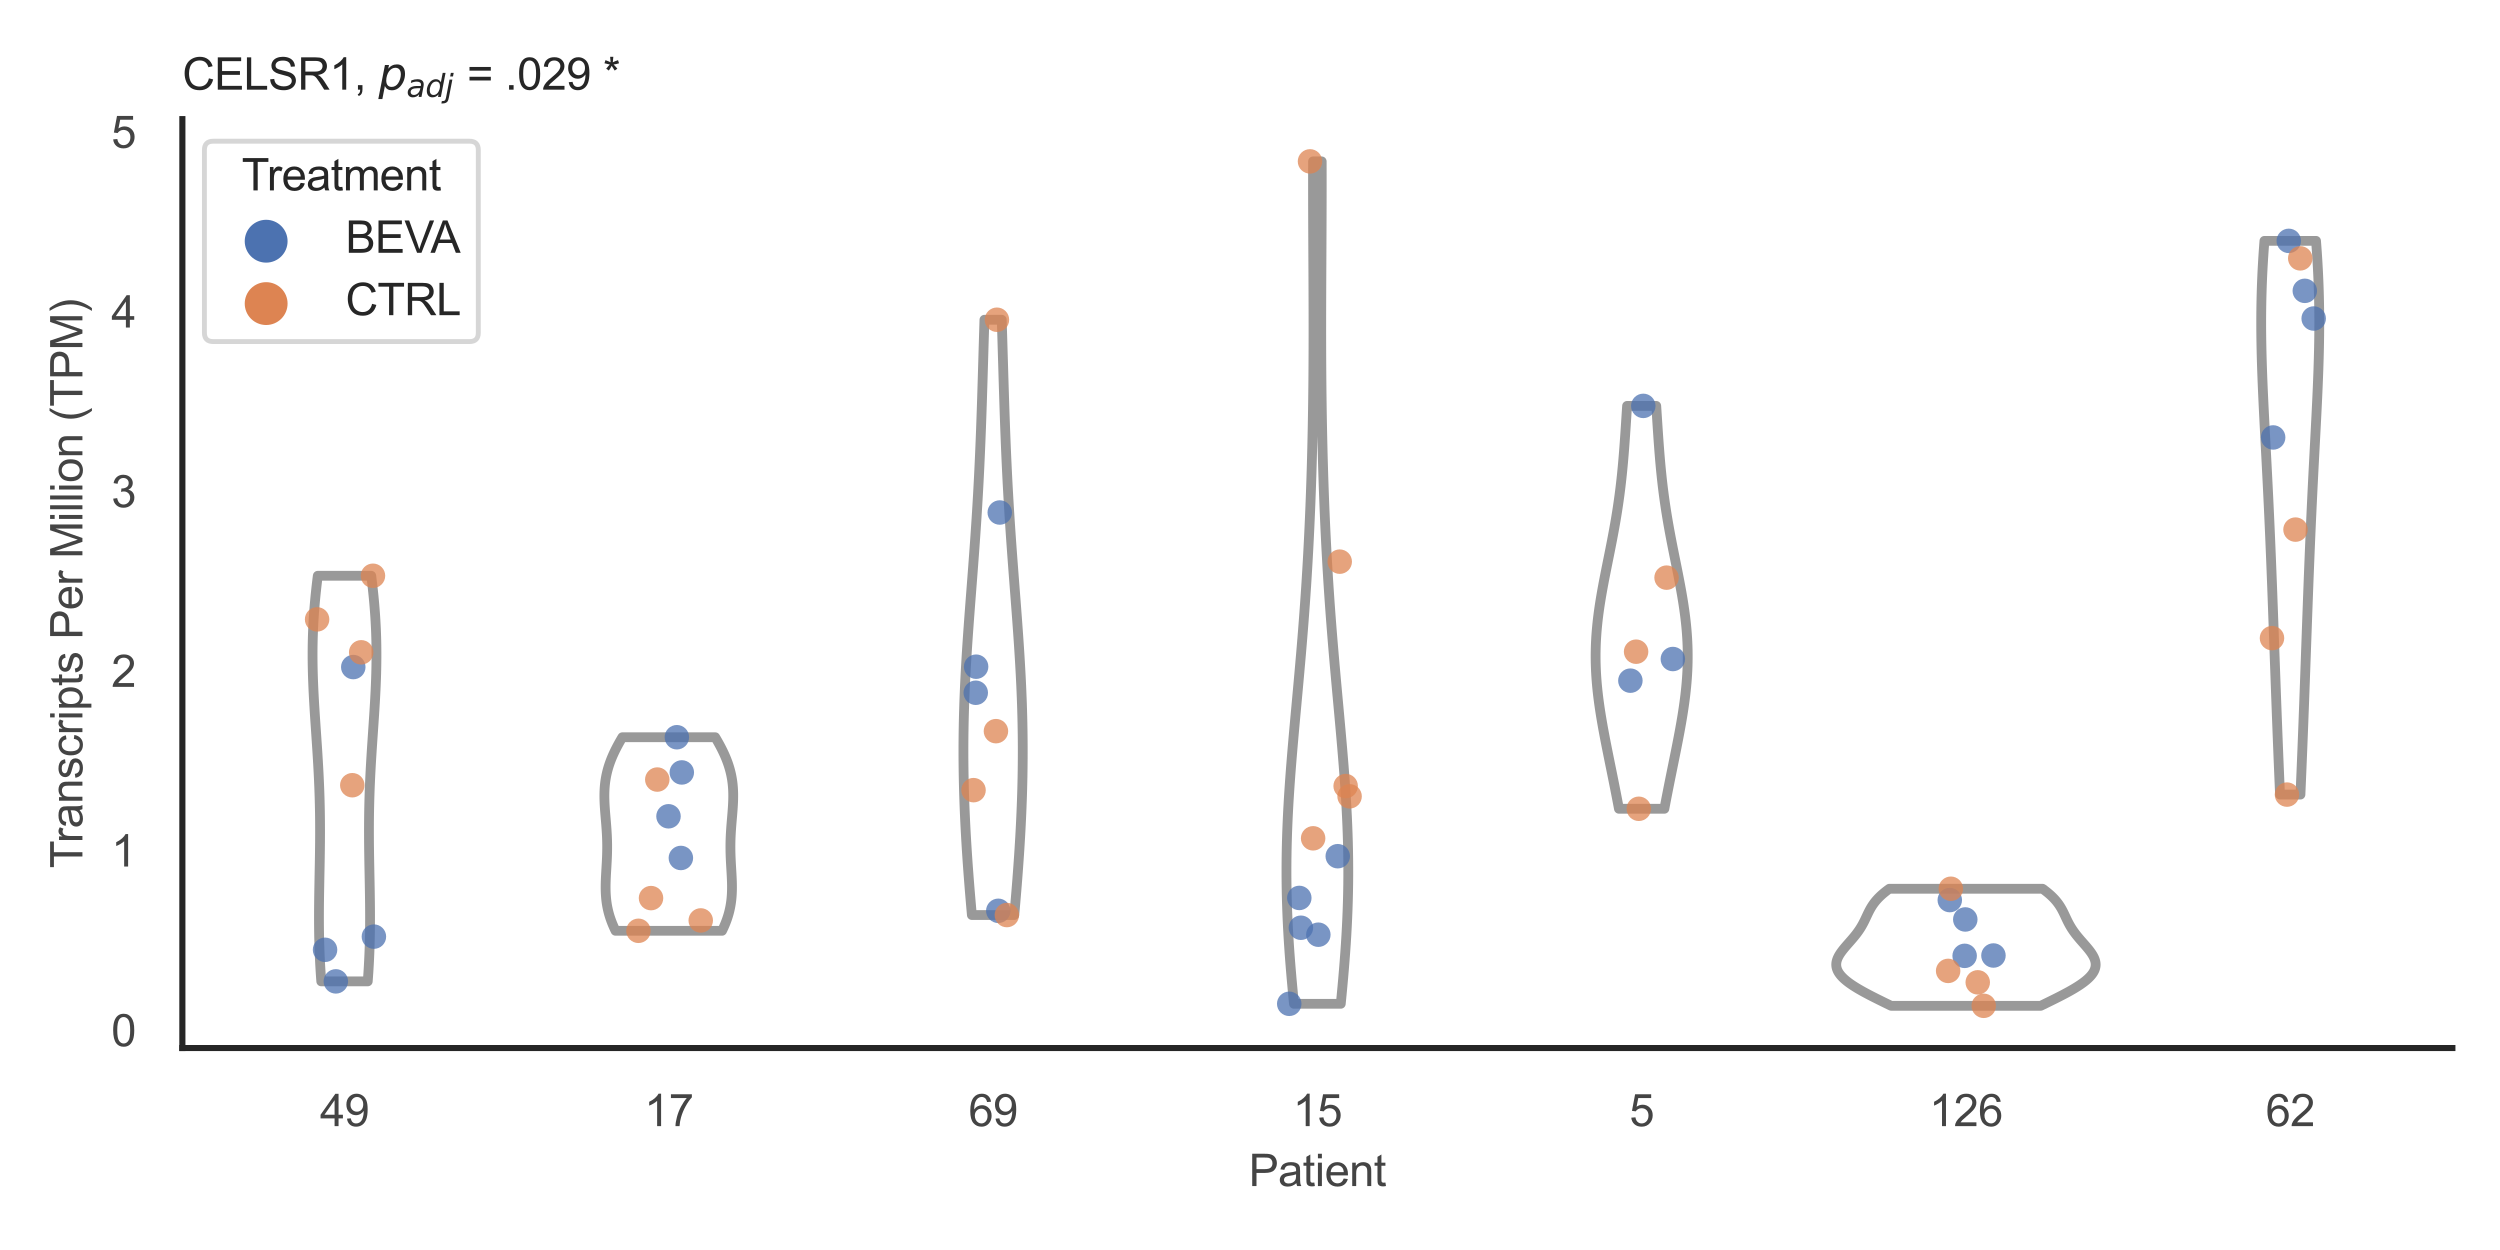 <?xml version="1.0" encoding="utf-8" standalone="no"?>
<!DOCTYPE svg PUBLIC "-//W3C//DTD SVG 1.1//EN"
  "http://www.w3.org/Graphics/SVG/1.1/DTD/svg11.dtd">
<svg xmlns:xlink="http://www.w3.org/1999/xlink" width="510.236pt" height="255.118pt" viewBox="0 0 510.236 255.118" xmlns="http://www.w3.org/2000/svg" version="1.1">
 <defs>
  <style type="text/css">*{stroke-linejoin: round; stroke-linecap: butt}</style>
 </defs>
 <g id="figure_1">
  <g id="patch_1">
   <path d="M 0 255.118 
L 510.236 255.118 
L 510.236 0 
L 0 0 
z
" style="fill: #ffffff"/>
  </g>
  <g id="axes_1">
   <g id="patch_2">
    <path d="M 37.22 213.898 
L 500.516 213.898 
L 500.516 24.32 
L 37.22 24.32 
z
" style="fill: #ffffff"/>
   </g>
   <g id="matplotlib.axis_1">
    <g id="xtick_1">
     <g id="text_1">
      <!-- 49 -->
      <g style="fill: #444444" transform="translate(65.308 229.84)scale(0.09 -0.09)">
       <defs>
        <path id="ArialMT-34" d="M 2069 0 
L 2069 1097 
L 81 1097 
L 81 1613 
L 2172 4581 
L 2631 4581 
L 2631 1613 
L 3250 1613 
L 3250 1097 
L 2631 1097 
L 2631 0 
L 2069 0 
z
M 2069 1613 
L 2069 3678 
L 634 1613 
L 2069 1613 
z
" transform="scale(0.016)"/>
        <path id="ArialMT-39" d="M 350 1059 
L 891 1109 
Q 959 728 1153 556 
Q 1347 384 1650 384 
Q 1909 384 2104 503 
Q 2300 622 2425 820 
Q 2550 1019 2634 1356 
Q 2719 1694 2719 2044 
Q 2719 2081 2716 2156 
Q 2547 1888 2255 1720 
Q 1963 1553 1622 1553 
Q 1053 1553 659 1965 
Q 266 2378 266 3053 
Q 266 3750 677 4175 
Q 1088 4600 1706 4600 
Q 2153 4600 2523 4359 
Q 2894 4119 3086 3673 
Q 3278 3228 3278 2384 
Q 3278 1506 3087 986 
Q 2897 466 2520 194 
Q 2144 -78 1638 -78 
Q 1100 -78 759 220 
Q 419 519 350 1059 
z
M 2653 3081 
Q 2653 3566 2395 3850 
Q 2138 4134 1775 4134 
Q 1400 4134 1122 3828 
Q 844 3522 844 3034 
Q 844 2597 1108 2323 
Q 1372 2050 1759 2050 
Q 2150 2050 2401 2323 
Q 2653 2597 2653 3081 
z
" transform="scale(0.016)"/>
       </defs>
       <use xlink:href="#ArialMT-34"/>
       <use xlink:href="#ArialMT-39" x="55.615"/>
      </g>
     </g>
    </g>
    <g id="xtick_2">
     <g id="text_2">
      <!-- 17 -->
      <g style="fill: #444444" transform="translate(131.493 229.84)scale(0.09 -0.09)">
       <defs>
        <path id="ArialMT-31" d="M 2384 0 
L 1822 0 
L 1822 3584 
Q 1619 3391 1289 3197 
Q 959 3003 697 2906 
L 697 3450 
Q 1169 3672 1522 3987 
Q 1875 4303 2022 4600 
L 2384 4600 
L 2384 0 
z
" transform="scale(0.016)"/>
        <path id="ArialMT-37" d="M 303 3981 
L 303 4522 
L 3269 4522 
L 3269 4084 
Q 2831 3619 2401 2847 
Q 1972 2075 1738 1259 
Q 1569 684 1522 0 
L 944 0 
Q 953 541 1156 1306 
Q 1359 2072 1739 2783 
Q 2119 3494 2547 3981 
L 303 3981 
z
" transform="scale(0.016)"/>
       </defs>
       <use xlink:href="#ArialMT-31"/>
       <use xlink:href="#ArialMT-37" x="55.615"/>
      </g>
     </g>
    </g>
    <g id="xtick_3">
     <g id="text_3">
      <!-- 69 -->
      <g style="fill: #444444" transform="translate(197.678 229.84)scale(0.09 -0.09)">
       <defs>
        <path id="ArialMT-36" d="M 3184 3459 
L 2625 3416 
Q 2550 3747 2413 3897 
Q 2184 4138 1850 4138 
Q 1581 4138 1378 3988 
Q 1113 3794 959 3422 
Q 806 3050 800 2363 
Q 1003 2672 1297 2822 
Q 1591 2972 1913 2972 
Q 2475 2972 2870 2558 
Q 3266 2144 3266 1488 
Q 3266 1056 3080 686 
Q 2894 316 2569 119 
Q 2244 -78 1831 -78 
Q 1128 -78 684 439 
Q 241 956 241 2144 
Q 241 3472 731 4075 
Q 1159 4600 1884 4600 
Q 2425 4600 2770 4297 
Q 3116 3994 3184 3459 
z
M 888 1484 
Q 888 1194 1011 928 
Q 1134 663 1356 523 
Q 1578 384 1822 384 
Q 2178 384 2434 671 
Q 2691 959 2691 1453 
Q 2691 1928 2437 2201 
Q 2184 2475 1800 2475 
Q 1419 2475 1153 2201 
Q 888 1928 888 1484 
z
" transform="scale(0.016)"/>
       </defs>
       <use xlink:href="#ArialMT-36"/>
       <use xlink:href="#ArialMT-39" x="55.615"/>
      </g>
     </g>
    </g>
    <g id="xtick_4">
     <g id="text_4">
      <!-- 15 -->
      <g style="fill: #444444" transform="translate(263.863 229.84)scale(0.09 -0.09)">
       <defs>
        <path id="ArialMT-35" d="M 266 1200 
L 856 1250 
Q 922 819 1161 601 
Q 1400 384 1738 384 
Q 2144 384 2425 690 
Q 2706 997 2706 1503 
Q 2706 1984 2436 2262 
Q 2166 2541 1728 2541 
Q 1456 2541 1237 2417 
Q 1019 2294 894 2097 
L 366 2166 
L 809 4519 
L 3088 4519 
L 3088 3981 
L 1259 3981 
L 1013 2750 
Q 1425 3038 1878 3038 
Q 2478 3038 2890 2622 
Q 3303 2206 3303 1553 
Q 3303 931 2941 478 
Q 2500 -78 1738 -78 
Q 1113 -78 717 272 
Q 322 622 266 1200 
z
" transform="scale(0.016)"/>
       </defs>
       <use xlink:href="#ArialMT-31"/>
       <use xlink:href="#ArialMT-35" x="55.615"/>
      </g>
     </g>
    </g>
    <g id="xtick_5">
     <g id="text_5">
      <!-- 5 -->
      <g style="fill: #444444" transform="translate(332.551 229.84)scale(0.09 -0.09)">
       <use xlink:href="#ArialMT-35"/>
      </g>
     </g>
    </g>
    <g id="xtick_6">
     <g id="text_6">
      <!-- 126 -->
      <g style="fill: #444444" transform="translate(393.731 229.84)scale(0.09 -0.09)">
       <defs>
        <path id="ArialMT-32" d="M 3222 541 
L 3222 0 
L 194 0 
Q 188 203 259 391 
Q 375 700 629 1000 
Q 884 1300 1366 1694 
Q 2113 2306 2375 2664 
Q 2638 3022 2638 3341 
Q 2638 3675 2398 3904 
Q 2159 4134 1775 4134 
Q 1369 4134 1125 3890 
Q 881 3647 878 3216 
L 300 3275 
Q 359 3922 746 4261 
Q 1134 4600 1788 4600 
Q 2447 4600 2831 4234 
Q 3216 3869 3216 3328 
Q 3216 3053 3103 2787 
Q 2991 2522 2730 2228 
Q 2469 1934 1863 1422 
Q 1356 997 1212 845 
Q 1069 694 975 541 
L 3222 541 
z
" transform="scale(0.016)"/>
       </defs>
       <use xlink:href="#ArialMT-31"/>
       <use xlink:href="#ArialMT-32" x="55.615"/>
       <use xlink:href="#ArialMT-36" x="111.23"/>
      </g>
     </g>
    </g>
    <g id="xtick_7">
     <g id="text_7">
      <!-- 62 -->
      <g style="fill: #444444" transform="translate(462.419 229.84)scale(0.09 -0.09)">
       <use xlink:href="#ArialMT-36"/>
       <use xlink:href="#ArialMT-32" x="55.615"/>
      </g>
     </g>
    </g>
    <g id="text_8">
     <!-- Patient -->
     <g style="fill: #444444" transform="translate(254.859 242.071)scale(0.09 -0.09)">
      <defs>
       <path id="ArialMT-50" d="M 494 0 
L 494 4581 
L 2222 4581 
Q 2678 4581 2919 4538 
Q 3256 4481 3484 4323 
Q 3713 4166 3852 3881 
Q 3991 3597 3991 3256 
Q 3991 2672 3619 2267 
Q 3247 1863 2275 1863 
L 1100 1863 
L 1100 0 
L 494 0 
z
M 1100 2403 
L 2284 2403 
Q 2872 2403 3119 2622 
Q 3366 2841 3366 3238 
Q 3366 3525 3220 3729 
Q 3075 3934 2838 4000 
Q 2684 4041 2272 4041 
L 1100 4041 
L 1100 2403 
z
" transform="scale(0.016)"/>
       <path id="ArialMT-61" d="M 2588 409 
Q 2275 144 1986 34 
Q 1697 -75 1366 -75 
Q 819 -75 525 192 
Q 231 459 231 875 
Q 231 1119 342 1320 
Q 453 1522 633 1644 
Q 813 1766 1038 1828 
Q 1203 1872 1538 1913 
Q 2219 1994 2541 2106 
Q 2544 2222 2544 2253 
Q 2544 2597 2384 2738 
Q 2169 2928 1744 2928 
Q 1347 2928 1158 2789 
Q 969 2650 878 2297 
L 328 2372 
Q 403 2725 575 2942 
Q 747 3159 1072 3276 
Q 1397 3394 1825 3394 
Q 2250 3394 2515 3294 
Q 2781 3194 2906 3042 
Q 3031 2891 3081 2659 
Q 3109 2516 3109 2141 
L 3109 1391 
Q 3109 606 3145 398 
Q 3181 191 3288 0 
L 2700 0 
Q 2613 175 2588 409 
z
M 2541 1666 
Q 2234 1541 1622 1453 
Q 1275 1403 1131 1340 
Q 988 1278 909 1158 
Q 831 1038 831 891 
Q 831 666 1001 516 
Q 1172 366 1500 366 
Q 1825 366 2078 508 
Q 2331 650 2450 897 
Q 2541 1088 2541 1459 
L 2541 1666 
z
" transform="scale(0.016)"/>
       <path id="ArialMT-74" d="M 1650 503 
L 1731 6 
Q 1494 -44 1306 -44 
Q 1000 -44 831 53 
Q 663 150 594 308 
Q 525 466 525 972 
L 525 2881 
L 113 2881 
L 113 3319 
L 525 3319 
L 525 4141 
L 1084 4478 
L 1084 3319 
L 1650 3319 
L 1650 2881 
L 1084 2881 
L 1084 941 
Q 1084 700 1114 631 
Q 1144 563 1211 522 
Q 1278 481 1403 481 
Q 1497 481 1650 503 
z
" transform="scale(0.016)"/>
       <path id="ArialMT-69" d="M 425 3934 
L 425 4581 
L 988 4581 
L 988 3934 
L 425 3934 
z
M 425 0 
L 425 3319 
L 988 3319 
L 988 0 
L 425 0 
z
" transform="scale(0.016)"/>
       <path id="ArialMT-65" d="M 2694 1069 
L 3275 997 
Q 3138 488 2766 206 
Q 2394 -75 1816 -75 
Q 1088 -75 661 373 
Q 234 822 234 1631 
Q 234 2469 665 2931 
Q 1097 3394 1784 3394 
Q 2450 3394 2872 2941 
Q 3294 2488 3294 1666 
Q 3294 1616 3291 1516 
L 816 1516 
Q 847 969 1125 678 
Q 1403 388 1819 388 
Q 2128 388 2347 550 
Q 2566 713 2694 1069 
z
M 847 1978 
L 2700 1978 
Q 2663 2397 2488 2606 
Q 2219 2931 1791 2931 
Q 1403 2931 1139 2672 
Q 875 2413 847 1978 
z
" transform="scale(0.016)"/>
       <path id="ArialMT-6e" d="M 422 0 
L 422 3319 
L 928 3319 
L 928 2847 
Q 1294 3394 1984 3394 
Q 2284 3394 2536 3286 
Q 2788 3178 2913 3003 
Q 3038 2828 3088 2588 
Q 3119 2431 3119 2041 
L 3119 0 
L 2556 0 
L 2556 2019 
Q 2556 2363 2490 2533 
Q 2425 2703 2258 2804 
Q 2091 2906 1866 2906 
Q 1506 2906 1245 2678 
Q 984 2450 984 1813 
L 984 0 
L 422 0 
z
" transform="scale(0.016)"/>
      </defs>
      <use xlink:href="#ArialMT-50"/>
      <use xlink:href="#ArialMT-61" x="66.699"/>
      <use xlink:href="#ArialMT-74" x="122.314"/>
      <use xlink:href="#ArialMT-69" x="150.098"/>
      <use xlink:href="#ArialMT-65" x="172.314"/>
      <use xlink:href="#ArialMT-6e" x="227.93"/>
      <use xlink:href="#ArialMT-74" x="283.545"/>
     </g>
    </g>
   </g>
   <g id="matplotlib.axis_2">
    <g id="ytick_1">
     <g id="text_9">
      <!-- 0 -->
      <g style="fill: #444444" transform="translate(22.715 213.525)scale(0.09 -0.09)">
       <defs>
        <path id="ArialMT-30" d="M 266 2259 
Q 266 3072 433 3567 
Q 600 4063 929 4331 
Q 1259 4600 1759 4600 
Q 2128 4600 2406 4451 
Q 2684 4303 2865 4023 
Q 3047 3744 3150 3342 
Q 3253 2941 3253 2259 
Q 3253 1453 3087 958 
Q 2922 463 2592 192 
Q 2263 -78 1759 -78 
Q 1097 -78 719 397 
Q 266 969 266 2259 
z
M 844 2259 
Q 844 1131 1108 757 
Q 1372 384 1759 384 
Q 2147 384 2411 759 
Q 2675 1134 2675 2259 
Q 2675 3391 2411 3762 
Q 2147 4134 1753 4134 
Q 1366 4134 1134 3806 
Q 844 3388 844 2259 
z
" transform="scale(0.016)"/>
       </defs>
       <use xlink:href="#ArialMT-30"/>
      </g>
     </g>
    </g>
    <g id="ytick_2">
     <g id="text_10">
      <!-- 1 -->
      <g style="fill: #444444" transform="translate(22.715 176.855)scale(0.09 -0.09)">
       <use xlink:href="#ArialMT-31"/>
      </g>
     </g>
    </g>
    <g id="ytick_3">
     <g id="text_11">
      <!-- 2 -->
      <g style="fill: #444444" transform="translate(22.715 140.185)scale(0.09 -0.09)">
       <use xlink:href="#ArialMT-32"/>
      </g>
     </g>
    </g>
    <g id="ytick_4">
     <g id="text_12">
      <!-- 3 -->
      <g style="fill: #444444" transform="translate(22.715 103.515)scale(0.09 -0.09)">
       <defs>
        <path id="ArialMT-33" d="M 269 1209 
L 831 1284 
Q 928 806 1161 595 
Q 1394 384 1728 384 
Q 2125 384 2398 659 
Q 2672 934 2672 1341 
Q 2672 1728 2419 1979 
Q 2166 2231 1775 2231 
Q 1616 2231 1378 2169 
L 1441 2663 
Q 1497 2656 1531 2656 
Q 1891 2656 2178 2843 
Q 2466 3031 2466 3422 
Q 2466 3731 2256 3934 
Q 2047 4138 1716 4138 
Q 1388 4138 1169 3931 
Q 950 3725 888 3313 
L 325 3413 
Q 428 3978 793 4289 
Q 1159 4600 1703 4600 
Q 2078 4600 2393 4439 
Q 2709 4278 2876 4000 
Q 3044 3722 3044 3409 
Q 3044 3113 2884 2869 
Q 2725 2625 2413 2481 
Q 2819 2388 3044 2092 
Q 3269 1797 3269 1353 
Q 3269 753 2831 336 
Q 2394 -81 1725 -81 
Q 1122 -81 723 278 
Q 325 638 269 1209 
z
" transform="scale(0.016)"/>
       </defs>
       <use xlink:href="#ArialMT-33"/>
      </g>
     </g>
    </g>
    <g id="ytick_5">
     <g id="text_13">
      <!-- 4 -->
      <g style="fill: #444444" transform="translate(22.715 66.845)scale(0.09 -0.09)">
       <use xlink:href="#ArialMT-34"/>
      </g>
     </g>
    </g>
    <g id="ytick_6">
     <g id="text_14">
      <!-- 5 -->
      <g style="fill: #444444" transform="translate(22.715 30.175)scale(0.09 -0.09)">
       <use xlink:href="#ArialMT-35"/>
      </g>
     </g>
    </g>
    <g id="text_15">
     <!-- Transcripts Per Million (TPM) -->
     <g style="fill: #444444" transform="translate(16.821 177.194)rotate(-90)scale(0.09 -0.09)">
      <defs>
       <path id="ArialMT-54" d="M 1659 0 
L 1659 4041 
L 150 4041 
L 150 4581 
L 3781 4581 
L 3781 4041 
L 2266 4041 
L 2266 0 
L 1659 0 
z
" transform="scale(0.016)"/>
       <path id="ArialMT-72" d="M 416 0 
L 416 3319 
L 922 3319 
L 922 2816 
Q 1116 3169 1280 3281 
Q 1444 3394 1641 3394 
Q 1925 3394 2219 3213 
L 2025 2691 
Q 1819 2813 1613 2813 
Q 1428 2813 1281 2702 
Q 1134 2591 1072 2394 
Q 978 2094 978 1738 
L 978 0 
L 416 0 
z
" transform="scale(0.016)"/>
       <path id="ArialMT-73" d="M 197 991 
L 753 1078 
Q 800 744 1014 566 
Q 1228 388 1613 388 
Q 2000 388 2187 545 
Q 2375 703 2375 916 
Q 2375 1106 2209 1216 
Q 2094 1291 1634 1406 
Q 1016 1563 777 1677 
Q 538 1791 414 1992 
Q 291 2194 291 2438 
Q 291 2659 392 2848 
Q 494 3038 669 3163 
Q 800 3259 1026 3326 
Q 1253 3394 1513 3394 
Q 1903 3394 2198 3281 
Q 2494 3169 2634 2976 
Q 2775 2784 2828 2463 
L 2278 2388 
Q 2241 2644 2061 2787 
Q 1881 2931 1553 2931 
Q 1166 2931 1000 2803 
Q 834 2675 834 2503 
Q 834 2394 903 2306 
Q 972 2216 1119 2156 
Q 1203 2125 1616 2013 
Q 2213 1853 2448 1751 
Q 2684 1650 2818 1456 
Q 2953 1263 2953 975 
Q 2953 694 2789 445 
Q 2625 197 2315 61 
Q 2006 -75 1616 -75 
Q 969 -75 630 194 
Q 291 463 197 991 
z
" transform="scale(0.016)"/>
       <path id="ArialMT-63" d="M 2588 1216 
L 3141 1144 
Q 3050 572 2676 248 
Q 2303 -75 1759 -75 
Q 1078 -75 664 370 
Q 250 816 250 1647 
Q 250 2184 428 2587 
Q 606 2991 970 3192 
Q 1334 3394 1763 3394 
Q 2303 3394 2647 3120 
Q 2991 2847 3088 2344 
L 2541 2259 
Q 2463 2594 2264 2762 
Q 2066 2931 1784 2931 
Q 1359 2931 1093 2626 
Q 828 2322 828 1663 
Q 828 994 1084 691 
Q 1341 388 1753 388 
Q 2084 388 2306 591 
Q 2528 794 2588 1216 
z
" transform="scale(0.016)"/>
       <path id="ArialMT-70" d="M 422 -1272 
L 422 3319 
L 934 3319 
L 934 2888 
Q 1116 3141 1344 3267 
Q 1572 3394 1897 3394 
Q 2322 3394 2647 3175 
Q 2972 2956 3137 2557 
Q 3303 2159 3303 1684 
Q 3303 1175 3120 767 
Q 2938 359 2589 142 
Q 2241 -75 1856 -75 
Q 1575 -75 1351 44 
Q 1128 163 984 344 
L 984 -1272 
L 422 -1272 
z
M 931 1641 
Q 931 1000 1190 694 
Q 1450 388 1819 388 
Q 2194 388 2461 705 
Q 2728 1022 2728 1688 
Q 2728 2322 2467 2637 
Q 2206 2953 1844 2953 
Q 1484 2953 1207 2617 
Q 931 2281 931 1641 
z
" transform="scale(0.016)"/>
       <path id="ArialMT-20" transform="scale(0.016)"/>
       <path id="ArialMT-4d" d="M 475 0 
L 475 4581 
L 1388 4581 
L 2472 1338 
Q 2622 884 2691 659 
Q 2769 909 2934 1394 
L 4031 4581 
L 4847 4581 
L 4847 0 
L 4263 0 
L 4263 3834 
L 2931 0 
L 2384 0 
L 1059 3900 
L 1059 0 
L 475 0 
z
" transform="scale(0.016)"/>
       <path id="ArialMT-6c" d="M 409 0 
L 409 4581 
L 972 4581 
L 972 0 
L 409 0 
z
" transform="scale(0.016)"/>
       <path id="ArialMT-6f" d="M 213 1659 
Q 213 2581 725 3025 
Q 1153 3394 1769 3394 
Q 2453 3394 2887 2945 
Q 3322 2497 3322 1706 
Q 3322 1066 3130 698 
Q 2938 331 2570 128 
Q 2203 -75 1769 -75 
Q 1072 -75 642 372 
Q 213 819 213 1659 
z
M 791 1659 
Q 791 1022 1069 705 
Q 1347 388 1769 388 
Q 2188 388 2466 706 
Q 2744 1025 2744 1678 
Q 2744 2294 2464 2611 
Q 2184 2928 1769 2928 
Q 1347 2928 1069 2612 
Q 791 2297 791 1659 
z
" transform="scale(0.016)"/>
       <path id="ArialMT-28" d="M 1497 -1347 
Q 1031 -759 709 28 
Q 388 816 388 1659 
Q 388 2403 628 3084 
Q 909 3875 1497 4659 
L 1900 4659 
Q 1522 4009 1400 3731 
Q 1209 3300 1100 2831 
Q 966 2247 966 1656 
Q 966 153 1900 -1347 
L 1497 -1347 
z
" transform="scale(0.016)"/>
       <path id="ArialMT-29" d="M 791 -1347 
L 388 -1347 
Q 1322 153 1322 1656 
Q 1322 2244 1188 2822 
Q 1081 3291 891 3722 
Q 769 4003 388 4659 
L 791 4659 
Q 1378 3875 1659 3084 
Q 1900 2403 1900 1659 
Q 1900 816 1576 28 
Q 1253 -759 791 -1347 
z
" transform="scale(0.016)"/>
      </defs>
      <use xlink:href="#ArialMT-54"/>
      <use xlink:href="#ArialMT-72" x="57.334"/>
      <use xlink:href="#ArialMT-61" x="90.635"/>
      <use xlink:href="#ArialMT-6e" x="146.25"/>
      <use xlink:href="#ArialMT-73" x="201.865"/>
      <use xlink:href="#ArialMT-63" x="251.865"/>
      <use xlink:href="#ArialMT-72" x="301.865"/>
      <use xlink:href="#ArialMT-69" x="335.166"/>
      <use xlink:href="#ArialMT-70" x="357.383"/>
      <use xlink:href="#ArialMT-74" x="412.998"/>
      <use xlink:href="#ArialMT-73" x="440.781"/>
      <use xlink:href="#ArialMT-20" x="490.781"/>
      <use xlink:href="#ArialMT-50" x="518.564"/>
      <use xlink:href="#ArialMT-65" x="585.264"/>
      <use xlink:href="#ArialMT-72" x="640.879"/>
      <use xlink:href="#ArialMT-20" x="674.18"/>
      <use xlink:href="#ArialMT-4d" x="701.963"/>
      <use xlink:href="#ArialMT-69" x="785.264"/>
      <use xlink:href="#ArialMT-6c" x="807.48"/>
      <use xlink:href="#ArialMT-6c" x="829.697"/>
      <use xlink:href="#ArialMT-69" x="851.914"/>
      <use xlink:href="#ArialMT-6f" x="874.131"/>
      <use xlink:href="#ArialMT-6e" x="929.746"/>
      <use xlink:href="#ArialMT-20" x="985.361"/>
      <use xlink:href="#ArialMT-28" x="1013.145"/>
      <use xlink:href="#ArialMT-54" x="1046.445"/>
      <use xlink:href="#ArialMT-50" x="1107.529"/>
      <use xlink:href="#ArialMT-4d" x="1174.229"/>
      <use xlink:href="#ArialMT-29" x="1257.529"/>
     </g>
    </g>
   </g>
   <g id="PolyCollection_1">
    <defs>
     <path id="mdfe2cc6c01" d="M 75.056 -54.825 
L 65.569 -54.825 
L 65.507 -55.661 
L 65.45 -56.498 
L 65.398 -57.334 
L 65.349 -58.17 
L 65.306 -59.006 
L 65.266 -59.842 
L 65.231 -60.679 
L 65.201 -61.515 
L 65.175 -62.351 
L 65.152 -63.187 
L 65.134 -64.023 
L 65.12 -64.86 
L 65.11 -65.696 
L 65.103 -66.532 
L 65.1 -67.368 
L 65.1 -68.204 
L 65.102 -69.041 
L 65.107 -69.877 
L 65.115 -70.713 
L 65.125 -71.549 
L 65.136 -72.385 
L 65.149 -73.221 
L 65.164 -74.058 
L 65.179 -74.894 
L 65.194 -75.73 
L 65.21 -76.566 
L 65.226 -77.402 
L 65.242 -78.239 
L 65.257 -79.075 
L 65.271 -79.911 
L 65.284 -80.747 
L 65.295 -81.583 
L 65.305 -82.42 
L 65.313 -83.256 
L 65.318 -84.092 
L 65.322 -84.928 
L 65.322 -85.764 
L 65.32 -86.601 
L 65.315 -87.437 
L 65.308 -88.273 
L 65.297 -89.109 
L 65.283 -89.945 
L 65.265 -90.782 
L 65.245 -91.618 
L 65.221 -92.454 
L 65.194 -93.29 
L 65.164 -94.126 
L 65.131 -94.962 
L 65.095 -95.799 
L 65.056 -96.635 
L 65.014 -97.471 
L 64.97 -98.307 
L 64.923 -99.143 
L 64.874 -99.98 
L 64.823 -100.816 
L 64.771 -101.652 
L 64.717 -102.488 
L 64.661 -103.324 
L 64.605 -104.161 
L 64.549 -104.997 
L 64.492 -105.833 
L 64.435 -106.669 
L 64.378 -107.505 
L 64.322 -108.342 
L 64.267 -109.178 
L 64.214 -110.014 
L 64.162 -110.85 
L 64.113 -111.686 
L 64.065 -112.522 
L 64.021 -113.359 
L 63.979 -114.195 
L 63.941 -115.031 
L 63.907 -115.867 
L 63.876 -116.703 
L 63.85 -117.54 
L 63.829 -118.376 
L 63.812 -119.212 
L 63.8 -120.048 
L 63.793 -120.884 
L 63.792 -121.721 
L 63.796 -122.557 
L 63.806 -123.393 
L 63.822 -124.229 
L 63.843 -125.065 
L 63.871 -125.902 
L 63.904 -126.738 
L 63.944 -127.574 
L 63.989 -128.41 
L 64.041 -129.246 
L 64.098 -130.083 
L 64.161 -130.919 
L 64.23 -131.755 
L 64.304 -132.591 
L 64.384 -133.427 
L 64.469 -134.263 
L 64.559 -135.1 
L 64.654 -135.936 
L 64.754 -136.772 
L 64.858 -137.608 
L 75.768 -137.608 
L 75.768 -137.608 
L 75.871 -136.772 
L 75.971 -135.936 
L 76.066 -135.1 
L 76.156 -134.263 
L 76.241 -133.427 
L 76.321 -132.591 
L 76.395 -131.755 
L 76.464 -130.919 
L 76.527 -130.083 
L 76.585 -129.246 
L 76.636 -128.41 
L 76.681 -127.574 
L 76.721 -126.738 
L 76.755 -125.902 
L 76.782 -125.065 
L 76.804 -124.229 
L 76.819 -123.393 
L 76.829 -122.557 
L 76.833 -121.721 
L 76.832 -120.884 
L 76.825 -120.048 
L 76.813 -119.212 
L 76.797 -118.376 
L 76.775 -117.54 
L 76.749 -116.703 
L 76.718 -115.867 
L 76.684 -115.031 
L 76.646 -114.195 
L 76.604 -113.359 
L 76.56 -112.522 
L 76.513 -111.686 
L 76.463 -110.85 
L 76.411 -110.014 
L 76.358 -109.178 
L 76.303 -108.342 
L 76.247 -107.505 
L 76.19 -106.669 
L 76.134 -105.833 
L 76.077 -104.997 
L 76.02 -104.161 
L 75.964 -103.324 
L 75.908 -102.488 
L 75.854 -101.652 
L 75.802 -100.816 
L 75.751 -99.98 
L 75.702 -99.143 
L 75.655 -98.307 
L 75.611 -97.471 
L 75.569 -96.635 
L 75.53 -95.799 
L 75.494 -94.962 
L 75.461 -94.126 
L 75.431 -93.29 
L 75.404 -92.454 
L 75.38 -91.618 
L 75.36 -90.782 
L 75.342 -89.945 
L 75.328 -89.109 
L 75.318 -88.273 
L 75.31 -87.437 
L 75.305 -86.601 
L 75.303 -85.764 
L 75.304 -84.928 
L 75.307 -84.092 
L 75.312 -83.256 
L 75.32 -82.42 
L 75.33 -81.583 
L 75.341 -80.747 
L 75.354 -79.911 
L 75.368 -79.075 
L 75.383 -78.239 
L 75.399 -77.402 
L 75.415 -76.566 
L 75.431 -75.73 
L 75.447 -74.894 
L 75.462 -74.058 
L 75.476 -73.221 
L 75.489 -72.385 
L 75.5 -71.549 
L 75.51 -70.713 
L 75.518 -69.877 
L 75.523 -69.041 
L 75.526 -68.204 
L 75.525 -67.368 
L 75.522 -66.532 
L 75.515 -65.696 
L 75.505 -64.86 
L 75.491 -64.023 
L 75.473 -63.187 
L 75.451 -62.351 
L 75.424 -61.515 
L 75.394 -60.679 
L 75.359 -59.842 
L 75.32 -59.006 
L 75.276 -58.17 
L 75.228 -57.334 
L 75.175 -56.498 
L 75.118 -55.661 
L 75.056 -54.825 
z
" style="stroke: #999999; stroke-width: 2"/>
    </defs>
    <g clip-path="url(#p6a1b6b6713)">
     <use xlink:href="#mdfe2cc6c01" x="0" y="255.118" style="fill: #ffffff; stroke: #999999; stroke-width: 2"/>
    </g>
   </g>
   <g id="PolyCollection_2">
    <defs>
     <path id="md8bd115d81" d="M 147.367 -65.147 
L 125.629 -65.147 
L 125.437 -65.546 
L 125.255 -65.945 
L 125.081 -66.344 
L 124.918 -66.743 
L 124.764 -67.142 
L 124.62 -67.541 
L 124.486 -67.94 
L 124.362 -68.339 
L 124.249 -68.738 
L 124.146 -69.137 
L 124.052 -69.536 
L 123.968 -69.935 
L 123.894 -70.334 
L 123.829 -70.734 
L 123.774 -71.133 
L 123.727 -71.532 
L 123.688 -71.931 
L 123.657 -72.33 
L 123.633 -72.729 
L 123.617 -73.128 
L 123.606 -73.527 
L 123.602 -73.926 
L 123.603 -74.325 
L 123.609 -74.724 
L 123.619 -75.123 
L 123.633 -75.522 
L 123.649 -75.921 
L 123.668 -76.32 
L 123.689 -76.719 
L 123.712 -77.118 
L 123.735 -77.517 
L 123.759 -77.916 
L 123.782 -78.315 
L 123.805 -78.714 
L 123.827 -79.113 
L 123.847 -79.512 
L 123.865 -79.911 
L 123.881 -80.31 
L 123.895 -80.71 
L 123.905 -81.109 
L 123.913 -81.508 
L 123.918 -81.907 
L 123.919 -82.306 
L 123.918 -82.705 
L 123.912 -83.104 
L 123.904 -83.503 
L 123.891 -83.902 
L 123.876 -84.301 
L 123.858 -84.7 
L 123.836 -85.099 
L 123.812 -85.498 
L 123.786 -85.897 
L 123.757 -86.296 
L 123.727 -86.695 
L 123.695 -87.094 
L 123.662 -87.493 
L 123.628 -87.892 
L 123.594 -88.291 
L 123.561 -88.69 
L 123.528 -89.089 
L 123.496 -89.488 
L 123.467 -89.887 
L 123.439 -90.286 
L 123.414 -90.686 
L 123.393 -91.085 
L 123.375 -91.484 
L 123.362 -91.883 
L 123.353 -92.282 
L 123.35 -92.681 
L 123.353 -93.08 
L 123.362 -93.479 
L 123.378 -93.878 
L 123.401 -94.277 
L 123.431 -94.676 
L 123.47 -95.075 
L 123.516 -95.474 
L 123.572 -95.873 
L 123.636 -96.272 
L 123.708 -96.671 
L 123.791 -97.07 
L 123.882 -97.469 
L 123.983 -97.868 
L 124.093 -98.267 
L 124.213 -98.666 
L 124.342 -99.065 
L 124.48 -99.464 
L 124.628 -99.863 
L 124.784 -100.263 
L 124.95 -100.662 
L 125.124 -101.061 
L 125.306 -101.46 
L 125.496 -101.859 
L 125.694 -102.258 
L 125.9 -102.657 
L 126.112 -103.056 
L 126.33 -103.455 
L 126.555 -103.854 
L 126.785 -104.253 
L 127.02 -104.652 
L 145.976 -104.652 
L 145.976 -104.652 
L 146.211 -104.253 
L 146.441 -103.854 
L 146.665 -103.455 
L 146.884 -103.056 
L 147.096 -102.657 
L 147.301 -102.258 
L 147.499 -101.859 
L 147.689 -101.46 
L 147.872 -101.061 
L 148.046 -100.662 
L 148.211 -100.263 
L 148.368 -99.863 
L 148.516 -99.464 
L 148.654 -99.065 
L 148.783 -98.666 
L 148.903 -98.267 
L 149.013 -97.868 
L 149.114 -97.469 
L 149.205 -97.07 
L 149.287 -96.671 
L 149.36 -96.272 
L 149.424 -95.873 
L 149.479 -95.474 
L 149.526 -95.075 
L 149.564 -94.676 
L 149.595 -94.277 
L 149.618 -93.878 
L 149.633 -93.479 
L 149.643 -93.08 
L 149.645 -92.681 
L 149.642 -92.282 
L 149.634 -91.883 
L 149.621 -91.484 
L 149.603 -91.085 
L 149.581 -90.686 
L 149.557 -90.286 
L 149.529 -89.887 
L 149.499 -89.488 
L 149.467 -89.089 
L 149.435 -88.69 
L 149.401 -88.291 
L 149.367 -87.892 
L 149.334 -87.493 
L 149.301 -87.094 
L 149.269 -86.695 
L 149.238 -86.296 
L 149.21 -85.897 
L 149.183 -85.498 
L 149.159 -85.099 
L 149.138 -84.7 
L 149.119 -84.301 
L 149.104 -83.902 
L 149.092 -83.503 
L 149.083 -83.104 
L 149.078 -82.705 
L 149.076 -82.306 
L 149.078 -81.907 
L 149.082 -81.508 
L 149.09 -81.109 
L 149.101 -80.71 
L 149.114 -80.31 
L 149.131 -79.911 
L 149.149 -79.512 
L 149.169 -79.113 
L 149.191 -78.714 
L 149.213 -78.315 
L 149.237 -77.916 
L 149.26 -77.517 
L 149.284 -77.118 
L 149.306 -76.719 
L 149.327 -76.32 
L 149.346 -75.921 
L 149.363 -75.522 
L 149.377 -75.123 
L 149.387 -74.724 
L 149.392 -74.325 
L 149.393 -73.926 
L 149.389 -73.527 
L 149.379 -73.128 
L 149.362 -72.729 
L 149.339 -72.33 
L 149.308 -71.931 
L 149.269 -71.532 
L 149.222 -71.133 
L 149.166 -70.734 
L 149.101 -70.334 
L 149.027 -69.935 
L 148.943 -69.536 
L 148.85 -69.137 
L 148.747 -68.738 
L 148.633 -68.339 
L 148.509 -67.94 
L 148.376 -67.541 
L 148.232 -67.142 
L 148.078 -66.743 
L 147.914 -66.344 
L 147.741 -65.945 
L 147.558 -65.546 
L 147.367 -65.147 
z
" style="stroke: #999999; stroke-width: 2"/>
    </defs>
    <g clip-path="url(#p6a1b6b6713)">
     <use xlink:href="#md8bd115d81" x="0" y="255.118" style="fill: #ffffff; stroke: #999999; stroke-width: 2"/>
    </g>
   </g>
   <g id="PolyCollection_3">
    <defs>
     <path id="mb6ed173dd0" d="M 207.01 -68.362 
L 198.355 -68.362 
L 198.246 -69.589 
L 198.139 -70.816 
L 198.035 -72.043 
L 197.932 -73.271 
L 197.833 -74.498 
L 197.736 -75.725 
L 197.643 -76.953 
L 197.552 -78.18 
L 197.465 -79.407 
L 197.382 -80.634 
L 197.302 -81.862 
L 197.226 -83.089 
L 197.154 -84.316 
L 197.086 -85.543 
L 197.022 -86.771 
L 196.963 -87.998 
L 196.908 -89.225 
L 196.857 -90.453 
L 196.812 -91.68 
L 196.771 -92.907 
L 196.735 -94.134 
L 196.705 -95.362 
L 196.679 -96.589 
L 196.659 -97.816 
L 196.644 -99.043 
L 196.634 -100.271 
L 196.63 -101.498 
L 196.631 -102.725 
L 196.638 -103.952 
L 196.65 -105.18 
L 196.668 -106.407 
L 196.691 -107.634 
L 196.719 -108.862 
L 196.753 -110.089 
L 196.791 -111.316 
L 196.835 -112.543 
L 196.884 -113.771 
L 196.937 -114.998 
L 196.995 -116.225 
L 197.057 -117.452 
L 197.124 -118.68 
L 197.194 -119.907 
L 197.268 -121.134 
L 197.345 -122.362 
L 197.425 -123.589 
L 197.508 -124.816 
L 197.594 -126.043 
L 197.682 -127.271 
L 197.771 -128.498 
L 197.862 -129.725 
L 197.955 -130.952 
L 198.048 -132.18 
L 198.142 -133.407 
L 198.237 -134.634 
L 198.331 -135.861 
L 198.426 -137.089 
L 198.52 -138.316 
L 198.613 -139.543 
L 198.705 -140.771 
L 198.796 -141.998 
L 198.885 -143.225 
L 198.973 -144.452 
L 199.059 -145.68 
L 199.143 -146.907 
L 199.225 -148.134 
L 199.305 -149.361 
L 199.383 -150.589 
L 199.458 -151.816 
L 199.531 -153.043 
L 199.601 -154.27 
L 199.669 -155.498 
L 199.735 -156.725 
L 199.798 -157.952 
L 199.859 -159.18 
L 199.917 -160.407 
L 199.973 -161.634 
L 200.027 -162.861 
L 200.079 -164.089 
L 200.129 -165.316 
L 200.177 -166.543 
L 200.224 -167.77 
L 200.268 -168.998 
L 200.311 -170.225 
L 200.353 -171.452 
L 200.394 -172.68 
L 200.434 -173.907 
L 200.472 -175.134 
L 200.51 -176.361 
L 200.548 -177.589 
L 200.585 -178.816 
L 200.621 -180.043 
L 200.658 -181.27 
L 200.694 -182.498 
L 200.73 -183.725 
L 200.767 -184.952 
L 200.804 -186.179 
L 200.841 -187.407 
L 200.879 -188.634 
L 200.917 -189.861 
L 204.449 -189.861 
L 204.449 -189.861 
L 204.487 -188.634 
L 204.525 -187.407 
L 204.562 -186.179 
L 204.599 -184.952 
L 204.635 -183.725 
L 204.672 -182.498 
L 204.708 -181.27 
L 204.745 -180.043 
L 204.781 -178.816 
L 204.818 -177.589 
L 204.856 -176.361 
L 204.894 -175.134 
L 204.932 -173.907 
L 204.972 -172.68 
L 205.013 -171.452 
L 205.054 -170.225 
L 205.098 -168.998 
L 205.142 -167.77 
L 205.189 -166.543 
L 205.237 -165.316 
L 205.287 -164.089 
L 205.338 -162.861 
L 205.392 -161.634 
L 205.449 -160.407 
L 205.507 -159.18 
L 205.568 -157.952 
L 205.631 -156.725 
L 205.697 -155.498 
L 205.765 -154.27 
L 205.835 -153.043 
L 205.908 -151.816 
L 205.983 -150.589 
L 206.061 -149.361 
L 206.141 -148.134 
L 206.223 -146.907 
L 206.307 -145.68 
L 206.393 -144.452 
L 206.481 -143.225 
L 206.57 -141.998 
L 206.661 -140.771 
L 206.753 -139.543 
L 206.846 -138.316 
L 206.94 -137.089 
L 207.034 -135.861 
L 207.129 -134.634 
L 207.223 -133.407 
L 207.318 -132.18 
L 207.411 -130.952 
L 207.503 -129.725 
L 207.595 -128.498 
L 207.684 -127.271 
L 207.772 -126.043 
L 207.858 -124.816 
L 207.941 -123.589 
L 208.021 -122.362 
L 208.098 -121.134 
L 208.172 -119.907 
L 208.242 -118.68 
L 208.309 -117.452 
L 208.371 -116.225 
L 208.429 -114.998 
L 208.482 -113.771 
L 208.531 -112.543 
L 208.575 -111.316 
L 208.613 -110.089 
L 208.647 -108.862 
L 208.675 -107.634 
L 208.698 -106.407 
L 208.716 -105.18 
L 208.728 -103.952 
L 208.735 -102.725 
L 208.736 -101.498 
L 208.732 -100.271 
L 208.722 -99.043 
L 208.707 -97.816 
L 208.687 -96.589 
L 208.661 -95.362 
L 208.631 -94.134 
L 208.595 -92.907 
L 208.554 -91.68 
L 208.508 -90.453 
L 208.458 -89.225 
L 208.403 -87.998 
L 208.344 -86.771 
L 208.28 -85.543 
L 208.212 -84.316 
L 208.14 -83.089 
L 208.064 -81.862 
L 207.984 -80.634 
L 207.9 -79.407 
L 207.813 -78.18 
L 207.723 -76.953 
L 207.63 -75.725 
L 207.533 -74.498 
L 207.433 -73.271 
L 207.331 -72.043 
L 207.227 -70.816 
L 207.12 -69.589 
L 207.01 -68.362 
z
" style="stroke: #999999; stroke-width: 2"/>
    </defs>
    <g clip-path="url(#p6a1b6b6713)">
     <use xlink:href="#mb6ed173dd0" x="0" y="255.118" style="fill: #ffffff; stroke: #999999; stroke-width: 2"/>
    </g>
   </g>
   <g id="PolyCollection_4">
    <defs>
     <path id="m14700b238a" d="M 273.644 -50.248 
L 264.092 -50.248 
L 263.923 -51.985 
L 263.759 -53.721 
L 263.602 -55.458 
L 263.454 -57.195 
L 263.314 -58.932 
L 263.184 -60.668 
L 263.065 -62.405 
L 262.957 -64.142 
L 262.86 -65.878 
L 262.777 -67.615 
L 262.706 -69.352 
L 262.649 -71.088 
L 262.606 -72.825 
L 262.576 -74.562 
L 262.561 -76.298 
L 262.56 -78.035 
L 262.573 -79.772 
L 262.599 -81.509 
L 262.639 -83.245 
L 262.692 -84.982 
L 262.758 -86.719 
L 262.835 -88.455 
L 262.924 -90.192 
L 263.024 -91.929 
L 263.134 -93.665 
L 263.252 -95.402 
L 263.379 -97.139 
L 263.513 -98.876 
L 263.653 -100.612 
L 263.799 -102.349 
L 263.949 -104.086 
L 264.103 -105.822 
L 264.259 -107.559 
L 264.417 -109.296 
L 264.577 -111.032 
L 264.736 -112.769 
L 264.895 -114.506 
L 265.053 -116.242 
L 265.209 -117.979 
L 265.362 -119.716 
L 265.513 -121.453 
L 265.66 -123.189 
L 265.803 -124.926 
L 265.943 -126.663 
L 266.078 -128.399 
L 266.208 -130.136 
L 266.334 -131.873 
L 266.455 -133.609 
L 266.572 -135.346 
L 266.683 -137.083 
L 266.789 -138.82 
L 266.891 -140.556 
L 266.987 -142.293 
L 267.079 -144.03 
L 267.166 -145.766 
L 267.249 -147.503 
L 267.326 -149.24 
L 267.4 -150.976 
L 267.469 -152.713 
L 267.534 -154.45 
L 267.595 -156.186 
L 267.652 -157.923 
L 267.705 -159.66 
L 267.754 -161.397 
L 267.799 -163.133 
L 267.841 -164.87 
L 267.878 -166.607 
L 267.913 -168.343 
L 267.943 -170.08 
L 267.971 -171.817 
L 267.995 -173.553 
L 268.015 -175.29 
L 268.033 -177.027 
L 268.048 -178.764 
L 268.059 -180.5 
L 268.068 -182.237 
L 268.075 -183.974 
L 268.078 -185.71 
L 268.08 -187.447 
L 268.079 -189.184 
L 268.077 -190.92 
L 268.073 -192.657 
L 268.067 -194.394 
L 268.061 -196.13 
L 268.053 -197.867 
L 268.045 -199.604 
L 268.036 -201.341 
L 268.027 -203.077 
L 268.018 -204.814 
L 268.01 -206.551 
L 268.002 -208.287 
L 267.995 -210.024 
L 267.989 -211.761 
L 267.984 -213.497 
L 267.981 -215.234 
L 267.979 -216.971 
L 267.979 -218.708 
L 267.98 -220.444 
L 267.984 -222.181 
L 269.752 -222.181 
L 269.752 -222.181 
L 269.756 -220.444 
L 269.758 -218.708 
L 269.758 -216.971 
L 269.756 -215.234 
L 269.752 -213.497 
L 269.747 -211.761 
L 269.741 -210.024 
L 269.734 -208.287 
L 269.726 -206.551 
L 269.718 -204.814 
L 269.709 -203.077 
L 269.7 -201.341 
L 269.691 -199.604 
L 269.683 -197.867 
L 269.676 -196.13 
L 269.669 -194.394 
L 269.663 -192.657 
L 269.659 -190.92 
L 269.657 -189.184 
L 269.656 -187.447 
L 269.658 -185.71 
L 269.662 -183.974 
L 269.668 -182.237 
L 269.677 -180.5 
L 269.689 -178.764 
L 269.703 -177.027 
L 269.721 -175.29 
L 269.742 -173.553 
L 269.766 -171.817 
L 269.793 -170.08 
L 269.824 -168.343 
L 269.858 -166.607 
L 269.896 -164.87 
L 269.937 -163.133 
L 269.982 -161.397 
L 270.031 -159.66 
L 270.084 -157.923 
L 270.141 -156.186 
L 270.202 -154.45 
L 270.267 -152.713 
L 270.336 -150.976 
L 270.41 -149.24 
L 270.488 -147.503 
L 270.57 -145.766 
L 270.657 -144.03 
L 270.749 -142.293 
L 270.846 -140.556 
L 270.947 -138.82 
L 271.053 -137.083 
L 271.165 -135.346 
L 271.281 -133.609 
L 271.402 -131.873 
L 271.528 -130.136 
L 271.658 -128.399 
L 271.793 -126.663 
L 271.933 -124.926 
L 272.076 -123.189 
L 272.224 -121.453 
L 272.374 -119.716 
L 272.528 -117.979 
L 272.683 -116.242 
L 272.841 -114.506 
L 273 -112.769 
L 273.16 -111.032 
L 273.319 -109.296 
L 273.477 -107.559 
L 273.634 -105.822 
L 273.787 -104.086 
L 273.938 -102.349 
L 274.083 -100.612 
L 274.224 -98.876 
L 274.358 -97.139 
L 274.484 -95.402 
L 274.603 -93.665 
L 274.712 -91.929 
L 274.812 -90.192 
L 274.901 -88.455 
L 274.978 -86.719 
L 275.044 -84.982 
L 275.097 -83.245 
L 275.137 -81.509 
L 275.164 -79.772 
L 275.176 -78.035 
L 275.175 -76.298 
L 275.16 -74.562 
L 275.13 -72.825 
L 275.087 -71.088 
L 275.03 -69.352 
L 274.959 -67.615 
L 274.876 -65.878 
L 274.78 -64.142 
L 274.672 -62.405 
L 274.552 -60.668 
L 274.422 -58.932 
L 274.282 -57.195 
L 274.134 -55.458 
L 273.977 -53.721 
L 273.814 -51.985 
L 273.644 -50.248 
z
" style="stroke: #999999; stroke-width: 2"/>
    </defs>
    <g clip-path="url(#p6a1b6b6713)">
     <use xlink:href="#m14700b238a" x="0" y="255.118" style="fill: #ffffff; stroke: #999999; stroke-width: 2"/>
    </g>
   </g>
   <g id="PolyCollection_5">
    <defs>
     <path id="m6255439d76" d="M 339.689 -90.05 
L 330.417 -90.05 
L 330.261 -90.881 
L 330.102 -91.712 
L 329.942 -92.542 
L 329.78 -93.373 
L 329.616 -94.203 
L 329.451 -95.034 
L 329.284 -95.865 
L 329.117 -96.695 
L 328.949 -97.526 
L 328.78 -98.356 
L 328.611 -99.187 
L 328.443 -100.018 
L 328.275 -100.848 
L 328.108 -101.679 
L 327.942 -102.509 
L 327.778 -103.34 
L 327.616 -104.17 
L 327.458 -105.001 
L 327.302 -105.832 
L 327.15 -106.662 
L 327.003 -107.493 
L 326.86 -108.323 
L 326.723 -109.154 
L 326.592 -109.985 
L 326.467 -110.815 
L 326.35 -111.646 
L 326.24 -112.476 
L 326.138 -113.307 
L 326.045 -114.138 
L 325.96 -114.968 
L 325.886 -115.799 
L 325.821 -116.629 
L 325.766 -117.46 
L 325.722 -118.29 
L 325.689 -119.121 
L 325.666 -119.952 
L 325.655 -120.782 
L 325.655 -121.613 
L 325.667 -122.443 
L 325.689 -123.274 
L 325.723 -124.105 
L 325.768 -124.935 
L 325.824 -125.766 
L 325.891 -126.596 
L 325.968 -127.427 
L 326.054 -128.258 
L 326.151 -129.088 
L 326.256 -129.919 
L 326.37 -130.749 
L 326.492 -131.58 
L 326.622 -132.41 
L 326.758 -133.241 
L 326.901 -134.072 
L 327.049 -134.902 
L 327.202 -135.733 
L 327.359 -136.563 
L 327.52 -137.394 
L 327.683 -138.225 
L 327.848 -139.055 
L 328.015 -139.886 
L 328.182 -140.716 
L 328.349 -141.547 
L 328.516 -142.378 
L 328.681 -143.208 
L 328.845 -144.039 
L 329.006 -144.869 
L 329.164 -145.7 
L 329.32 -146.531 
L 329.471 -147.361 
L 329.619 -148.192 
L 329.762 -149.022 
L 329.9 -149.853 
L 330.034 -150.683 
L 330.163 -151.514 
L 330.286 -152.345 
L 330.405 -153.175 
L 330.518 -154.006 
L 330.626 -154.836 
L 330.729 -155.667 
L 330.827 -156.498 
L 330.92 -157.328 
L 331.009 -158.159 
L 331.093 -158.989 
L 331.173 -159.82 
L 331.249 -160.651 
L 331.321 -161.481 
L 331.391 -162.312 
L 331.457 -163.142 
L 331.52 -163.973 
L 331.581 -164.803 
L 331.64 -165.634 
L 331.698 -166.465 
L 331.754 -167.295 
L 331.809 -168.126 
L 331.863 -168.956 
L 331.917 -169.787 
L 331.971 -170.618 
L 332.024 -171.448 
L 332.079 -172.279 
L 338.028 -172.279 
L 338.028 -172.279 
L 338.082 -171.448 
L 338.136 -170.618 
L 338.19 -169.787 
L 338.244 -168.956 
L 338.298 -168.126 
L 338.353 -167.295 
L 338.409 -166.465 
L 338.466 -165.634 
L 338.526 -164.803 
L 338.587 -163.973 
L 338.65 -163.142 
L 338.716 -162.312 
L 338.785 -161.481 
L 338.857 -160.651 
L 338.933 -159.82 
L 339.013 -158.989 
L 339.098 -158.159 
L 339.186 -157.328 
L 339.279 -156.498 
L 339.377 -155.667 
L 339.48 -154.836 
L 339.588 -154.006 
L 339.702 -153.175 
L 339.82 -152.345 
L 339.944 -151.514 
L 340.072 -150.683 
L 340.206 -149.853 
L 340.345 -149.022 
L 340.488 -148.192 
L 340.635 -147.361 
L 340.787 -146.531 
L 340.942 -145.7 
L 341.101 -144.869 
L 341.262 -144.039 
L 341.425 -143.208 
L 341.591 -142.378 
L 341.758 -141.547 
L 341.925 -140.716 
L 342.092 -139.886 
L 342.259 -139.055 
L 342.424 -138.225 
L 342.587 -137.394 
L 342.748 -136.563 
L 342.905 -135.733 
L 343.058 -134.902 
L 343.206 -134.072 
L 343.348 -133.241 
L 343.485 -132.41 
L 343.614 -131.58 
L 343.736 -130.749 
L 343.85 -129.919 
L 343.956 -129.088 
L 344.052 -128.258 
L 344.139 -127.427 
L 344.216 -126.596 
L 344.282 -125.766 
L 344.338 -124.935 
L 344.383 -124.105 
L 344.417 -123.274 
L 344.44 -122.443 
L 344.451 -121.613 
L 344.451 -120.782 
L 344.44 -119.952 
L 344.418 -119.121 
L 344.385 -118.29 
L 344.341 -117.46 
L 344.286 -116.629 
L 344.221 -115.799 
L 344.146 -114.968 
L 344.062 -114.138 
L 343.969 -113.307 
L 343.867 -112.476 
L 343.757 -111.646 
L 343.639 -110.815 
L 343.515 -109.985 
L 343.384 -109.154 
L 343.246 -108.323 
L 343.104 -107.493 
L 342.956 -106.662 
L 342.805 -105.832 
L 342.649 -105.001 
L 342.49 -104.17 
L 342.328 -103.34 
L 342.165 -102.509 
L 341.999 -101.679 
L 341.832 -100.848 
L 341.664 -100.018 
L 341.495 -99.187 
L 341.327 -98.356 
L 341.158 -97.526 
L 340.99 -96.695 
L 340.822 -95.865 
L 340.656 -95.034 
L 340.491 -94.203 
L 340.327 -93.373 
L 340.165 -92.542 
L 340.004 -91.712 
L 339.846 -90.881 
L 339.689 -90.05 
z
" style="stroke: #999999; stroke-width: 2"/>
    </defs>
    <g clip-path="url(#p6a1b6b6713)">
     <use xlink:href="#m6255439d76" x="0" y="255.118" style="fill: #ffffff; stroke: #999999; stroke-width: 2"/>
    </g>
   </g>
   <g id="PolyCollection_6">
    <defs>
     <path id="m5d0906f888" d="M 416.505 -49.837 
L 385.972 -49.837 
L 385.477 -50.079 
L 384.982 -50.32 
L 384.489 -50.561 
L 383.997 -50.803 
L 383.508 -51.044 
L 383.023 -51.285 
L 382.543 -51.527 
L 382.069 -51.768 
L 381.601 -52.009 
L 381.141 -52.251 
L 380.69 -52.492 
L 380.249 -52.733 
L 379.818 -52.975 
L 379.399 -53.216 
L 378.993 -53.457 
L 378.601 -53.699 
L 378.223 -53.94 
L 377.862 -54.181 
L 377.516 -54.423 
L 377.189 -54.664 
L 376.879 -54.905 
L 376.589 -55.147 
L 376.318 -55.388 
L 376.068 -55.629 
L 375.839 -55.871 
L 375.632 -56.112 
L 375.446 -56.353 
L 375.282 -56.595 
L 375.141 -56.836 
L 375.022 -57.077 
L 374.926 -57.319 
L 374.853 -57.56 
L 374.802 -57.801 
L 374.772 -58.043 
L 374.764 -58.284 
L 374.778 -58.525 
L 374.811 -58.767 
L 374.865 -59.008 
L 374.937 -59.249 
L 375.027 -59.491 
L 375.134 -59.732 
L 375.257 -59.973 
L 375.394 -60.215 
L 375.545 -60.456 
L 375.708 -60.697 
L 375.882 -60.939 
L 376.065 -61.18 
L 376.257 -61.421 
L 376.455 -61.663 
L 376.659 -61.904 
L 376.866 -62.145 
L 377.077 -62.387 
L 377.289 -62.628 
L 377.501 -62.869 
L 377.713 -63.111 
L 377.922 -63.352 
L 378.128 -63.593 
L 378.331 -63.835 
L 378.529 -64.076 
L 378.722 -64.317 
L 378.909 -64.559 
L 379.089 -64.8 
L 379.263 -65.041 
L 379.43 -65.283 
L 379.591 -65.524 
L 379.744 -65.765 
L 379.891 -66.007 
L 380.031 -66.248 
L 380.166 -66.489 
L 380.295 -66.731 
L 380.419 -66.972 
L 380.54 -67.213 
L 380.657 -67.455 
L 380.771 -67.696 
L 380.884 -67.937 
L 380.997 -68.179 
L 381.111 -68.42 
L 381.226 -68.661 
L 381.343 -68.903 
L 381.465 -69.144 
L 381.591 -69.385 
L 381.724 -69.627 
L 381.863 -69.868 
L 382.01 -70.109 
L 382.166 -70.351 
L 382.332 -70.592 
L 382.508 -70.833 
L 382.696 -71.075 
L 382.895 -71.316 
L 383.107 -71.557 
L 383.331 -71.799 
L 383.569 -72.04 
L 383.82 -72.281 
L 384.084 -72.523 
L 384.362 -72.764 
L 384.653 -73.005 
L 384.957 -73.247 
L 385.274 -73.488 
L 385.604 -73.729 
L 416.873 -73.729 
L 416.873 -73.729 
L 417.202 -73.488 
L 417.519 -73.247 
L 417.824 -73.005 
L 418.115 -72.764 
L 418.393 -72.523 
L 418.657 -72.281 
L 418.908 -72.04 
L 419.146 -71.799 
L 419.37 -71.557 
L 419.582 -71.316 
L 419.781 -71.075 
L 419.969 -70.833 
L 420.145 -70.592 
L 420.311 -70.351 
L 420.467 -70.109 
L 420.614 -69.868 
L 420.753 -69.627 
L 420.886 -69.385 
L 421.012 -69.144 
L 421.134 -68.903 
L 421.251 -68.661 
L 421.366 -68.42 
L 421.48 -68.179 
L 421.592 -67.937 
L 421.706 -67.696 
L 421.82 -67.455 
L 421.937 -67.213 
L 422.058 -66.972 
L 422.182 -66.731 
L 422.311 -66.489 
L 422.446 -66.248 
L 422.586 -66.007 
L 422.733 -65.765 
L 422.886 -65.524 
L 423.047 -65.283 
L 423.214 -65.041 
L 423.388 -64.8 
L 423.568 -64.559 
L 423.755 -64.317 
L 423.948 -64.076 
L 424.146 -63.835 
L 424.349 -63.593 
L 424.555 -63.352 
L 424.764 -63.111 
L 424.976 -62.869 
L 425.188 -62.628 
L 425.4 -62.387 
L 425.61 -62.145 
L 425.818 -61.904 
L 426.022 -61.663 
L 426.22 -61.421 
L 426.412 -61.18 
L 426.595 -60.939 
L 426.769 -60.697 
L 426.932 -60.456 
L 427.083 -60.215 
L 427.22 -59.973 
L 427.343 -59.732 
L 427.45 -59.491 
L 427.54 -59.249 
L 427.612 -59.008 
L 427.666 -58.767 
L 427.699 -58.525 
L 427.713 -58.284 
L 427.705 -58.043 
L 427.675 -57.801 
L 427.624 -57.56 
L 427.551 -57.319 
L 427.454 -57.077 
L 427.336 -56.836 
L 427.195 -56.595 
L 427.031 -56.353 
L 426.845 -56.112 
L 426.638 -55.871 
L 426.409 -55.629 
L 426.158 -55.388 
L 425.888 -55.147 
L 425.598 -54.905 
L 425.288 -54.664 
L 424.961 -54.423 
L 424.615 -54.181 
L 424.254 -53.94 
L 423.876 -53.699 
L 423.484 -53.457 
L 423.078 -53.216 
L 422.659 -52.975 
L 422.228 -52.733 
L 421.787 -52.492 
L 421.336 -52.251 
L 420.876 -52.009 
L 420.408 -51.768 
L 419.934 -51.527 
L 419.454 -51.285 
L 418.969 -51.044 
L 418.48 -50.803 
L 417.988 -50.561 
L 417.495 -50.32 
L 417 -50.079 
L 416.505 -49.837 
z
" style="stroke: #999999; stroke-width: 2"/>
    </defs>
    <g clip-path="url(#p6a1b6b6713)">
     <use xlink:href="#m5d0906f888" x="0" y="255.118" style="fill: #ffffff; stroke: #999999; stroke-width: 2"/>
    </g>
   </g>
   <g id="PolyCollection_7">
    <defs>
     <path id="m501ce0ba5e" d="M 469.507 -92.946 
L 465.34 -92.946 
L 465.29 -94.088 
L 465.241 -95.229 
L 465.193 -96.371 
L 465.145 -97.512 
L 465.097 -98.654 
L 465.05 -99.795 
L 465.003 -100.937 
L 464.957 -102.079 
L 464.912 -103.22 
L 464.867 -104.362 
L 464.822 -105.503 
L 464.778 -106.645 
L 464.734 -107.786 
L 464.69 -108.928 
L 464.647 -110.069 
L 464.604 -111.211 
L 464.562 -112.352 
L 464.52 -113.494 
L 464.478 -114.635 
L 464.436 -115.777 
L 464.395 -116.918 
L 464.354 -118.06 
L 464.312 -119.201 
L 464.271 -120.343 
L 464.23 -121.484 
L 464.189 -122.626 
L 464.148 -123.768 
L 464.107 -124.909 
L 464.066 -126.051 
L 464.025 -127.192 
L 463.984 -128.334 
L 463.942 -129.475 
L 463.901 -130.617 
L 463.859 -131.758 
L 463.816 -132.9 
L 463.774 -134.041 
L 463.731 -135.183 
L 463.687 -136.324 
L 463.643 -137.466 
L 463.599 -138.607 
L 463.553 -139.749 
L 463.508 -140.89 
L 463.461 -142.032 
L 463.414 -143.174 
L 463.366 -144.315 
L 463.318 -145.457 
L 463.269 -146.598 
L 463.218 -147.74 
L 463.167 -148.881 
L 463.115 -150.023 
L 463.062 -151.164 
L 463.008 -152.306 
L 462.954 -153.447 
L 462.898 -154.589 
L 462.842 -155.73 
L 462.785 -156.872 
L 462.727 -158.013 
L 462.668 -159.155 
L 462.609 -160.296 
L 462.55 -161.438 
L 462.49 -162.579 
L 462.43 -163.721 
L 462.369 -164.863 
L 462.309 -166.004 
L 462.249 -167.146 
L 462.19 -168.287 
L 462.131 -169.429 
L 462.073 -170.57 
L 462.017 -171.712 
L 461.961 -172.853 
L 461.908 -173.995 
L 461.856 -175.136 
L 461.807 -176.278 
L 461.76 -177.419 
L 461.716 -178.561 
L 461.675 -179.702 
L 461.638 -180.844 
L 461.604 -181.985 
L 461.575 -183.127 
L 461.55 -184.268 
L 461.529 -185.41 
L 461.514 -186.552 
L 461.503 -187.693 
L 461.498 -188.835 
L 461.499 -189.976 
L 461.505 -191.118 
L 461.518 -192.259 
L 461.536 -193.401 
L 461.561 -194.542 
L 461.592 -195.684 
L 461.63 -196.825 
L 461.674 -197.967 
L 461.724 -199.108 
L 461.781 -200.25 
L 461.845 -201.391 
L 461.914 -202.533 
L 461.99 -203.674 
L 462.071 -204.816 
L 462.159 -205.958 
L 472.689 -205.958 
L 472.689 -205.958 
L 472.776 -204.816 
L 472.858 -203.674 
L 472.933 -202.533 
L 473.003 -201.391 
L 473.066 -200.25 
L 473.123 -199.108 
L 473.173 -197.967 
L 473.218 -196.825 
L 473.255 -195.684 
L 473.286 -194.542 
L 473.311 -193.401 
L 473.33 -192.259 
L 473.342 -191.118 
L 473.349 -189.976 
L 473.349 -188.835 
L 473.344 -187.693 
L 473.334 -186.552 
L 473.318 -185.41 
L 473.298 -184.268 
L 473.272 -183.127 
L 473.243 -181.985 
L 473.209 -180.844 
L 473.172 -179.702 
L 473.131 -178.561 
L 473.087 -177.419 
L 473.041 -176.278 
L 472.991 -175.136 
L 472.94 -173.995 
L 472.886 -172.853 
L 472.831 -171.712 
L 472.774 -170.57 
L 472.716 -169.429 
L 472.657 -168.287 
L 472.598 -167.146 
L 472.538 -166.004 
L 472.478 -164.863 
L 472.418 -163.721 
L 472.358 -162.579 
L 472.298 -161.438 
L 472.238 -160.296 
L 472.179 -159.155 
L 472.12 -158.013 
L 472.062 -156.872 
L 472.005 -155.73 
L 471.949 -154.589 
L 471.893 -153.447 
L 471.839 -152.306 
L 471.785 -151.164 
L 471.732 -150.023 
L 471.68 -148.881 
L 471.629 -147.74 
L 471.579 -146.598 
L 471.529 -145.457 
L 471.481 -144.315 
L 471.433 -143.174 
L 471.386 -142.032 
L 471.34 -140.89 
L 471.294 -139.749 
L 471.249 -138.607 
L 471.204 -137.466 
L 471.16 -136.324 
L 471.117 -135.183 
L 471.074 -134.041 
L 471.031 -132.9 
L 470.989 -131.758 
L 470.947 -130.617 
L 470.905 -129.475 
L 470.863 -128.334 
L 470.822 -127.192 
L 470.781 -126.051 
L 470.74 -124.909 
L 470.699 -123.768 
L 470.658 -122.626 
L 470.617 -121.484 
L 470.576 -120.343 
L 470.535 -119.201 
L 470.494 -118.06 
L 470.452 -116.918 
L 470.411 -115.777 
L 470.369 -114.635 
L 470.327 -113.494 
L 470.285 -112.352 
L 470.243 -111.211 
L 470.2 -110.069 
L 470.157 -108.928 
L 470.114 -107.786 
L 470.07 -106.645 
L 470.025 -105.503 
L 469.981 -104.362 
L 469.936 -103.22 
L 469.89 -102.079 
L 469.844 -100.937 
L 469.797 -99.795 
L 469.75 -98.654 
L 469.703 -97.512 
L 469.654 -96.371 
L 469.606 -95.229 
L 469.557 -94.088 
L 469.507 -92.946 
z
" style="stroke: #999999; stroke-width: 2"/>
    </defs>
    <g clip-path="url(#p6a1b6b6713)">
     <use xlink:href="#m501ce0ba5e" x="0" y="255.118" style="fill: #ffffff; stroke: #999999; stroke-width: 2"/>
    </g>
   </g>
   <g id="PathCollection_1"/>
   <g id="PathCollection_2"/>
   <g id="patch_3">
    <path d="M 37.22 213.898 
L 37.22 24.32 
" style="fill: none; stroke: #262626; stroke-width: 1.25; stroke-linejoin: miter; stroke-linecap: square"/>
   </g>
   <g id="patch_4">
    <path d="M 37.22 213.898 
L 500.516 213.898 
" style="fill: none; stroke: #262626; stroke-width: 1.25; stroke-linejoin: miter; stroke-linecap: square"/>
   </g>
   <g id="PathCollection_3">
    <defs>
     <path id="C0_0_ee5bb6c267" d="M 0 2.5 
C 0.663 2.5 1.299 2.237 1.768 1.768 
C 2.237 1.299 2.5 0.663 2.5 -0 
C 2.5 -0.663 2.237 -1.299 1.768 -1.768 
C 1.299 -2.237 0.663 -2.5 0 -2.5 
C -0.663 -2.5 -1.299 -2.237 -1.768 -1.768 
C -2.237 -1.299 -2.5 -0.663 -2.5 0 
C -2.5 0.663 -2.237 1.299 -1.768 1.768 
C -1.299 2.237 -0.663 2.5 0 2.5 
z
"/>
    </defs>
    <g clip-path="url(#p6a1b6b6713)">
     <use xlink:href="#C0_0_ee5bb6c267" x="76.311" y="191.159" style="fill: #4c72b0; fill-opacity: 0.75"/>
    </g>
    <g clip-path="url(#p6a1b6b6713)">
     <use xlink:href="#C0_0_ee5bb6c267" x="72.101" y="136.145" style="fill: #4c72b0; fill-opacity: 0.75"/>
    </g>
    <g clip-path="url(#p6a1b6b6713)">
     <use xlink:href="#C0_0_ee5bb6c267" x="66.341" y="193.848" style="fill: #4c72b0; fill-opacity: 0.75"/>
    </g>
    <g clip-path="url(#p6a1b6b6713)">
     <use xlink:href="#C0_0_ee5bb6c267" x="68.543" y="200.293" style="fill: #4c72b0; fill-opacity: 0.75"/>
    </g>
    <g clip-path="url(#p6a1b6b6713)">
     <use xlink:href="#C0_0_ee5bb6c267" x="73.718" y="133.134" style="fill: #dd8452; fill-opacity: 0.75"/>
    </g>
    <g clip-path="url(#p6a1b6b6713)">
     <use xlink:href="#C0_0_ee5bb6c267" x="76.12" y="117.51" style="fill: #dd8452; fill-opacity: 0.75"/>
    </g>
    <g clip-path="url(#p6a1b6b6713)">
     <use xlink:href="#C0_0_ee5bb6c267" x="64.72" y="126.412" style="fill: #dd8452; fill-opacity: 0.75"/>
    </g>
    <g clip-path="url(#p6a1b6b6713)">
     <use xlink:href="#C0_0_ee5bb6c267" x="71.901" y="160.26" style="fill: #dd8452; fill-opacity: 0.75"/>
    </g>
   </g>
   <g id="PathCollection_4">
    <defs>
     <path id="C1_0_d0ef100c17" d="M 0 2.5 
C 0.663 2.5 1.299 2.237 1.768 1.768 
C 2.237 1.299 2.5 0.663 2.5 -0 
C 2.5 -0.663 2.237 -1.299 1.768 -1.768 
C 1.299 -2.237 0.663 -2.5 0 -2.5 
C -0.663 -2.5 -1.299 -2.237 -1.768 -1.768 
C -2.237 -1.299 -2.5 -0.663 -2.5 0 
C -2.5 0.663 -2.237 1.299 -1.768 1.768 
C -1.299 2.237 -0.663 2.5 0 2.5 
z
"/>
    </defs>
    <g clip-path="url(#p6a1b6b6713)">
     <use xlink:href="#C1_0_d0ef100c17" x="138.145" y="150.466" style="fill: #4c72b0; fill-opacity: 0.75"/>
    </g>
    <g clip-path="url(#p6a1b6b6713)">
     <use xlink:href="#C1_0_d0ef100c17" x="138.962" y="175.106" style="fill: #4c72b0; fill-opacity: 0.75"/>
    </g>
    <g clip-path="url(#p6a1b6b6713)">
     <use xlink:href="#C1_0_d0ef100c17" x="139.152" y="157.651" style="fill: #4c72b0; fill-opacity: 0.75"/>
    </g>
    <g clip-path="url(#p6a1b6b6713)">
     <use xlink:href="#C1_0_d0ef100c17" x="136.437" y="166.6" style="fill: #4c72b0; fill-opacity: 0.75"/>
    </g>
    <g clip-path="url(#p6a1b6b6713)">
     <use xlink:href="#C1_0_d0ef100c17" x="130.303" y="189.971" style="fill: #dd8452; fill-opacity: 0.75"/>
    </g>
    <g clip-path="url(#p6a1b6b6713)">
     <use xlink:href="#C1_0_d0ef100c17" x="132.869" y="183.297" style="fill: #dd8452; fill-opacity: 0.75"/>
    </g>
    <g clip-path="url(#p6a1b6b6713)">
     <use xlink:href="#C1_0_d0ef100c17" x="143.017" y="187.856" style="fill: #dd8452; fill-opacity: 0.75"/>
    </g>
    <g clip-path="url(#p6a1b6b6713)">
     <use xlink:href="#C1_0_d0ef100c17" x="134.148" y="159.104" style="fill: #dd8452; fill-opacity: 0.75"/>
    </g>
   </g>
   <g id="PathCollection_5">
    <defs>
     <path id="C2_0_e233f001ec" d="M 0 2.5 
C 0.663 2.5 1.299 2.237 1.768 1.768 
C 2.237 1.299 2.5 0.663 2.5 -0 
C 2.5 -0.663 2.237 -1.299 1.768 -1.768 
C 1.299 -2.237 0.663 -2.5 0 -2.5 
C -0.663 -2.5 -1.299 -2.237 -1.768 -1.768 
C -2.237 -1.299 -2.5 -0.663 -2.5 0 
C -2.5 0.663 -2.237 1.299 -1.768 1.768 
C -1.299 2.237 -0.663 2.5 0 2.5 
z
"/>
    </defs>
    <g clip-path="url(#p6a1b6b6713)">
     <use xlink:href="#C2_0_e233f001ec" x="204.044" y="104.601" style="fill: #4c72b0; fill-opacity: 0.75"/>
    </g>
    <g clip-path="url(#p6a1b6b6713)">
     <use xlink:href="#C2_0_e233f001ec" x="199.145" y="141.387" style="fill: #4c72b0; fill-opacity: 0.75"/>
    </g>
    <g clip-path="url(#p6a1b6b6713)">
     <use xlink:href="#C2_0_e233f001ec" x="199.22" y="136.068" style="fill: #4c72b0; fill-opacity: 0.75"/>
    </g>
    <g clip-path="url(#p6a1b6b6713)">
     <use xlink:href="#C2_0_e233f001ec" x="203.747" y="185.891" style="fill: #4c72b0; fill-opacity: 0.75"/>
    </g>
    <g clip-path="url(#p6a1b6b6713)">
     <use xlink:href="#C2_0_e233f001ec" x="198.693" y="161.266" style="fill: #dd8452; fill-opacity: 0.75"/>
    </g>
    <g clip-path="url(#p6a1b6b6713)">
     <use xlink:href="#C2_0_e233f001ec" x="205.494" y="186.756" style="fill: #dd8452; fill-opacity: 0.75"/>
    </g>
    <g clip-path="url(#p6a1b6b6713)">
     <use xlink:href="#C2_0_e233f001ec" x="203.267" y="149.225" style="fill: #dd8452; fill-opacity: 0.75"/>
    </g>
    <g clip-path="url(#p6a1b6b6713)">
     <use xlink:href="#C2_0_e233f001ec" x="203.466" y="65.257" style="fill: #dd8452; fill-opacity: 0.75"/>
    </g>
   </g>
   <g id="PathCollection_6">
    <defs>
     <path id="C3_0_837d496d3b" d="M 0 2.5 
C 0.663 2.5 1.299 2.237 1.768 1.768 
C 2.237 1.299 2.5 0.663 2.5 -0 
C 2.5 -0.663 2.237 -1.299 1.768 -1.768 
C 1.299 -2.237 0.663 -2.5 0 -2.5 
C -0.663 -2.5 -1.299 -2.237 -1.768 -1.768 
C -2.237 -1.299 -2.5 -0.663 -2.5 0 
C -2.5 0.663 -2.237 1.299 -1.768 1.768 
C -1.299 2.237 -0.663 2.5 0 2.5 
z
"/>
    </defs>
    <g clip-path="url(#p6a1b6b6713)">
     <use xlink:href="#C3_0_837d496d3b" x="269.066" y="190.768" style="fill: #4c72b0; fill-opacity: 0.75"/>
    </g>
    <g clip-path="url(#p6a1b6b6713)">
     <use xlink:href="#C3_0_837d496d3b" x="265.18" y="183.264" style="fill: #4c72b0; fill-opacity: 0.75"/>
    </g>
    <g clip-path="url(#p6a1b6b6713)">
     <use xlink:href="#C3_0_837d496d3b" x="263.125" y="204.87" style="fill: #4c72b0; fill-opacity: 0.75"/>
    </g>
    <g clip-path="url(#p6a1b6b6713)">
     <use xlink:href="#C3_0_837d496d3b" x="273.028" y="174.746" style="fill: #4c72b0; fill-opacity: 0.75"/>
    </g>
    <g clip-path="url(#p6a1b6b6713)">
     <use xlink:href="#C3_0_837d496d3b" x="265.504" y="189.348" style="fill: #4c72b0; fill-opacity: 0.75"/>
    </g>
    <g clip-path="url(#p6a1b6b6713)">
     <use xlink:href="#C3_0_837d496d3b" x="275.442" y="162.528" style="fill: #dd8452; fill-opacity: 0.75"/>
    </g>
    <g clip-path="url(#p6a1b6b6713)">
     <use xlink:href="#C3_0_837d496d3b" x="274.64" y="160.429" style="fill: #dd8452; fill-opacity: 0.75"/>
    </g>
    <g clip-path="url(#p6a1b6b6713)">
     <use xlink:href="#C3_0_837d496d3b" x="268.002" y="171.097" style="fill: #dd8452; fill-opacity: 0.75"/>
    </g>
    <g clip-path="url(#p6a1b6b6713)">
     <use xlink:href="#C3_0_837d496d3b" x="273.43" y="114.631" style="fill: #dd8452; fill-opacity: 0.75"/>
    </g>
    <g clip-path="url(#p6a1b6b6713)">
     <use xlink:href="#C3_0_837d496d3b" x="267.365" y="32.937" style="fill: #dd8452; fill-opacity: 0.75"/>
    </g>
   </g>
   <g id="PathCollection_7">
    <defs>
     <path id="C4_0_111b2372ca" d="M 0 2.5 
C 0.663 2.5 1.299 2.237 1.768 1.768 
C 2.237 1.299 2.5 0.663 2.5 -0 
C 2.5 -0.663 2.237 -1.299 1.768 -1.768 
C 1.299 -2.237 0.663 -2.5 0 -2.5 
C -0.663 -2.5 -1.299 -2.237 -1.768 -1.768 
C -2.237 -1.299 -2.5 -0.663 -2.5 0 
C -2.5 0.663 -2.237 1.299 -1.768 1.768 
C -1.299 2.237 -0.663 2.5 0 2.5 
z
"/>
    </defs>
    <g clip-path="url(#p6a1b6b6713)">
     <use xlink:href="#C4_0_111b2372ca" x="332.752" y="138.92" style="fill: #4c72b0; fill-opacity: 0.75"/>
    </g>
    <g clip-path="url(#p6a1b6b6713)">
     <use xlink:href="#C4_0_111b2372ca" x="341.422" y="134.502" style="fill: #4c72b0; fill-opacity: 0.75"/>
    </g>
    <g clip-path="url(#p6a1b6b6713)">
     <use xlink:href="#C4_0_111b2372ca" x="335.384" y="82.839" style="fill: #4c72b0; fill-opacity: 0.75"/>
    </g>
    <g clip-path="url(#p6a1b6b6713)">
     <use xlink:href="#C4_0_111b2372ca" x="333.919" y="133.007" style="fill: #dd8452; fill-opacity: 0.75"/>
    </g>
    <g clip-path="url(#p6a1b6b6713)">
     <use xlink:href="#C4_0_111b2372ca" x="334.47" y="165.068" style="fill: #dd8452; fill-opacity: 0.75"/>
    </g>
    <g clip-path="url(#p6a1b6b6713)">
     <use xlink:href="#C4_0_111b2372ca" x="340.137" y="117.894" style="fill: #dd8452; fill-opacity: 0.75"/>
    </g>
   </g>
   <g id="PathCollection_8">
    <defs>
     <path id="C5_0_d11e4a72f2" d="M 0 2.5 
C 0.663 2.5 1.299 2.237 1.768 1.768 
C 2.237 1.299 2.5 0.663 2.5 -0 
C 2.5 -0.663 2.237 -1.299 1.768 -1.768 
C 1.299 -2.237 0.663 -2.5 0 -2.5 
C -0.663 -2.5 -1.299 -2.237 -1.768 -1.768 
C -2.237 -1.299 -2.5 -0.663 -2.5 0 
C -2.5 0.663 -2.237 1.299 -1.768 1.768 
C -1.299 2.237 -0.663 2.5 0 2.5 
z
"/>
    </defs>
    <g clip-path="url(#p6a1b6b6713)">
     <use xlink:href="#C5_0_d11e4a72f2" x="397.94" y="183.7" style="fill: #4c72b0; fill-opacity: 0.75"/>
    </g>
    <g clip-path="url(#p6a1b6b6713)">
     <use xlink:href="#C5_0_d11e4a72f2" x="406.852" y="195.013" style="fill: #4c72b0; fill-opacity: 0.75"/>
    </g>
    <g clip-path="url(#p6a1b6b6713)">
     <use xlink:href="#C5_0_d11e4a72f2" x="400.973" y="195.084" style="fill: #4c72b0; fill-opacity: 0.75"/>
    </g>
    <g clip-path="url(#p6a1b6b6713)">
     <use xlink:href="#C5_0_d11e4a72f2" x="401.103" y="187.657" style="fill: #4c72b0; fill-opacity: 0.75"/>
    </g>
    <g clip-path="url(#p6a1b6b6713)">
     <use xlink:href="#C5_0_d11e4a72f2" x="398.154" y="181.389" style="fill: #dd8452; fill-opacity: 0.75"/>
    </g>
    <g clip-path="url(#p6a1b6b6713)">
     <use xlink:href="#C5_0_d11e4a72f2" x="403.647" y="200.49" style="fill: #dd8452; fill-opacity: 0.75"/>
    </g>
    <g clip-path="url(#p6a1b6b6713)">
     <use xlink:href="#C5_0_d11e4a72f2" x="404.867" y="205.281" style="fill: #dd8452; fill-opacity: 0.75"/>
    </g>
    <g clip-path="url(#p6a1b6b6713)">
     <use xlink:href="#C5_0_d11e4a72f2" x="397.603" y="198.154" style="fill: #dd8452; fill-opacity: 0.75"/>
    </g>
   </g>
   <g id="PathCollection_9">
    <defs>
     <path id="C6_0_f860f99c4e" d="M 0 2.5 
C 0.663 2.5 1.299 2.237 1.768 1.768 
C 2.237 1.299 2.5 0.663 2.5 -0 
C 2.5 -0.663 2.237 -1.299 1.768 -1.768 
C 1.299 -2.237 0.663 -2.5 0 -2.5 
C -0.663 -2.5 -1.299 -2.237 -1.768 -1.768 
C -2.237 -1.299 -2.5 -0.663 -2.5 0 
C -2.5 0.663 -2.237 1.299 -1.768 1.768 
C -1.299 2.237 -0.663 2.5 0 2.5 
z
"/>
    </defs>
    <g clip-path="url(#p6a1b6b6713)">
     <use xlink:href="#C6_0_f860f99c4e" x="472.21" y="65.008" style="fill: #4c72b0; fill-opacity: 0.75"/>
    </g>
    <g clip-path="url(#p6a1b6b6713)">
     <use xlink:href="#C6_0_f860f99c4e" x="467.126" y="49.161" style="fill: #4c72b0; fill-opacity: 0.75"/>
    </g>
    <g clip-path="url(#p6a1b6b6713)">
     <use xlink:href="#C6_0_f860f99c4e" x="470.398" y="59.358" style="fill: #4c72b0; fill-opacity: 0.75"/>
    </g>
    <g clip-path="url(#p6a1b6b6713)">
     <use xlink:href="#C6_0_f860f99c4e" x="463.937" y="89.282" style="fill: #4c72b0; fill-opacity: 0.75"/>
    </g>
    <g clip-path="url(#p6a1b6b6713)">
     <use xlink:href="#C6_0_f860f99c4e" x="466.759" y="162.172" style="fill: #dd8452; fill-opacity: 0.75"/>
    </g>
    <g clip-path="url(#p6a1b6b6713)">
     <use xlink:href="#C6_0_f860f99c4e" x="468.5" y="108.09" style="fill: #dd8452; fill-opacity: 0.75"/>
    </g>
    <g clip-path="url(#p6a1b6b6713)">
     <use xlink:href="#C6_0_f860f99c4e" x="463.701" y="130.239" style="fill: #dd8452; fill-opacity: 0.75"/>
    </g>
    <g clip-path="url(#p6a1b6b6713)">
     <use xlink:href="#C6_0_f860f99c4e" x="469.467" y="52.729" style="fill: #dd8452; fill-opacity: 0.75"/>
    </g>
   </g>
   <g id="text_16">
    <!-- CELSR1, $p_{adj}$ = .029 * -->
    <g style="fill: #262626" transform="translate(37.22 18.32)scale(0.09 -0.09)">
     <defs>
      <path id="ArialMT-43" d="M 3763 1606 
L 4369 1453 
Q 4178 706 3683 314 
Q 3188 -78 2472 -78 
Q 1731 -78 1267 223 
Q 803 525 561 1097 
Q 319 1669 319 2325 
Q 319 3041 592 3573 
Q 866 4106 1370 4382 
Q 1875 4659 2481 4659 
Q 3169 4659 3637 4309 
Q 4106 3959 4291 3325 
L 3694 3184 
Q 3534 3684 3231 3912 
Q 2928 4141 2469 4141 
Q 1941 4141 1586 3887 
Q 1231 3634 1087 3207 
Q 944 2781 944 2328 
Q 944 1744 1114 1308 
Q 1284 872 1643 656 
Q 2003 441 2422 441 
Q 2931 441 3284 734 
Q 3638 1028 3763 1606 
z
" transform="scale(0.016)"/>
      <path id="ArialMT-45" d="M 506 0 
L 506 4581 
L 3819 4581 
L 3819 4041 
L 1113 4041 
L 1113 2638 
L 3647 2638 
L 3647 2100 
L 1113 2100 
L 1113 541 
L 3925 541 
L 3925 0 
L 506 0 
z
" transform="scale(0.016)"/>
      <path id="ArialMT-4c" d="M 469 0 
L 469 4581 
L 1075 4581 
L 1075 541 
L 3331 541 
L 3331 0 
L 469 0 
z
" transform="scale(0.016)"/>
      <path id="ArialMT-53" d="M 288 1472 
L 859 1522 
Q 900 1178 1048 958 
Q 1197 738 1509 602 
Q 1822 466 2213 466 
Q 2559 466 2825 569 
Q 3091 672 3220 851 
Q 3350 1031 3350 1244 
Q 3350 1459 3225 1620 
Q 3100 1781 2813 1891 
Q 2628 1963 1997 2114 
Q 1366 2266 1113 2400 
Q 784 2572 623 2826 
Q 463 3081 463 3397 
Q 463 3744 659 4045 
Q 856 4347 1234 4503 
Q 1613 4659 2075 4659 
Q 2584 4659 2973 4495 
Q 3363 4331 3572 4012 
Q 3781 3694 3797 3291 
L 3216 3247 
Q 3169 3681 2898 3903 
Q 2628 4125 2100 4125 
Q 1550 4125 1298 3923 
Q 1047 3722 1047 3438 
Q 1047 3191 1225 3031 
Q 1400 2872 2139 2705 
Q 2878 2538 3153 2413 
Q 3553 2228 3743 1945 
Q 3934 1663 3934 1294 
Q 3934 928 3725 604 
Q 3516 281 3123 101 
Q 2731 -78 2241 -78 
Q 1619 -78 1198 103 
Q 778 284 539 648 
Q 300 1013 288 1472 
z
" transform="scale(0.016)"/>
      <path id="ArialMT-52" d="M 503 0 
L 503 4581 
L 2534 4581 
Q 3147 4581 3465 4457 
Q 3784 4334 3975 4021 
Q 4166 3709 4166 3331 
Q 4166 2844 3850 2509 
Q 3534 2175 2875 2084 
Q 3116 1969 3241 1856 
Q 3506 1613 3744 1247 
L 4541 0 
L 3778 0 
L 3172 953 
Q 2906 1366 2734 1584 
Q 2563 1803 2427 1890 
Q 2291 1978 2150 2013 
Q 2047 2034 1813 2034 
L 1109 2034 
L 1109 0 
L 503 0 
z
M 1109 2559 
L 2413 2559 
Q 2828 2559 3062 2645 
Q 3297 2731 3419 2920 
Q 3541 3109 3541 3331 
Q 3541 3656 3305 3865 
Q 3069 4075 2559 4075 
L 1109 4075 
L 1109 2559 
z
" transform="scale(0.016)"/>
      <path id="ArialMT-2c" d="M 569 0 
L 569 641 
L 1209 641 
L 1209 0 
Q 1209 -353 1084 -570 
Q 959 -788 688 -906 
L 531 -666 
Q 709 -588 793 -436 
Q 878 -284 888 0 
L 569 0 
z
" transform="scale(0.016)"/>
      <path id="DejaVuSans-Oblique-70" d="M 3175 2156 
Q 3175 2616 2975 2859 
Q 2775 3103 2400 3103 
Q 2144 3103 1911 2972 
Q 1678 2841 1497 2591 
Q 1319 2344 1212 1994 
Q 1106 1644 1106 1300 
Q 1106 863 1306 627 
Q 1506 391 1875 391 
Q 2147 391 2380 519 
Q 2613 647 2778 891 
Q 2956 1147 3065 1494 
Q 3175 1841 3175 2156 
z
M 1394 2969 
Q 1625 3272 1939 3428 
Q 2253 3584 2638 3584 
Q 3175 3584 3472 3232 
Q 3769 2881 3769 2247 
Q 3769 1728 3584 1258 
Q 3400 788 3053 416 
Q 2822 169 2531 39 
Q 2241 -91 1919 -91 
Q 1547 -91 1294 64 
Q 1041 219 916 525 
L 556 -1331 
L -19 -1331 
L 922 3500 
L 1497 3500 
L 1394 2969 
z
" transform="scale(0.016)"/>
      <path id="DejaVuSans-Oblique-61" d="M 3438 1997 
L 3047 0 
L 2472 0 
L 2578 531 
Q 2325 219 2001 64 
Q 1678 -91 1281 -91 
Q 834 -91 548 182 
Q 263 456 263 884 
Q 263 1497 752 1853 
Q 1241 2209 2100 2209 
L 2900 2209 
L 2931 2363 
Q 2938 2388 2941 2417 
Q 2944 2447 2944 2509 
Q 2944 2788 2717 2942 
Q 2491 3097 2081 3097 
Q 1800 3097 1504 3025 
Q 1209 2953 897 2809 
L 997 3341 
Q 1322 3463 1633 3523 
Q 1944 3584 2234 3584 
Q 2853 3584 3176 3315 
Q 3500 3047 3500 2534 
Q 3500 2431 3484 2292 
Q 3469 2153 3438 1997 
z
M 2816 1759 
L 2241 1759 
Q 1534 1759 1195 1570 
Q 856 1381 856 984 
Q 856 709 1029 553 
Q 1203 397 1509 397 
Q 1978 397 2328 733 
Q 2678 1069 2791 1631 
L 2816 1759 
z
" transform="scale(0.016)"/>
      <path id="DejaVuSans-Oblique-64" d="M 2675 525 
Q 2444 222 2128 65 
Q 1813 -91 1428 -91 
Q 903 -91 598 267 
Q 294 625 294 1247 
Q 294 1766 478 2236 
Q 663 2706 1013 3078 
Q 1244 3325 1534 3454 
Q 1825 3584 2144 3584 
Q 2481 3584 2739 3421 
Q 2997 3259 3138 2956 
L 3513 4863 
L 4091 4863 
L 3144 0 
L 2566 0 
L 2675 525 
z
M 891 1350 
Q 891 897 1095 644 
Q 1300 391 1663 391 
Q 1931 391 2161 520 
Q 2391 650 2566 903 
Q 2750 1166 2856 1509 
Q 2963 1853 2963 2188 
Q 2963 2622 2758 2865 
Q 2553 3109 2194 3109 
Q 1922 3109 1687 2981 
Q 1453 2853 1288 2613 
Q 1106 2353 998 2009 
Q 891 1666 891 1350 
z
" transform="scale(0.016)"/>
      <path id="DejaVuSans-Oblique-6a" d="M 928 3500 
L 1503 3500 
L 813 -63 
L 809 -78 
Q 694 -675 544 -897 
Q 403 -1106 132 -1218 
Q -138 -1331 -506 -1331 
L -722 -1331 
L -628 -844 
L -481 -844 
Q -144 -844 -1 -703 
Q 141 -563 238 -63 
L 928 3500 
z
M 1197 4863 
L 1772 4863 
L 1631 4134 
L 1056 4134 
L 1197 4863 
z
" transform="scale(0.016)"/>
      <path id="ArialMT-3d" d="M 3381 2694 
L 356 2694 
L 356 3219 
L 3381 3219 
L 3381 2694 
z
M 3381 1303 
L 356 1303 
L 356 1828 
L 3381 1828 
L 3381 1303 
z
" transform="scale(0.016)"/>
      <path id="ArialMT-2e" d="M 581 0 
L 581 641 
L 1222 641 
L 1222 0 
L 581 0 
z
" transform="scale(0.016)"/>
      <path id="ArialMT-2a" d="M 200 3741 
L 344 4184 
Q 841 4009 1066 3881 
Q 1006 4447 1003 4659 
L 1456 4659 
Q 1447 4350 1384 3884 
Q 1706 4047 2122 4184 
L 2266 3741 
Q 1869 3609 1488 3566 
Q 1678 3400 2025 2975 
L 1650 2709 
Q 1469 2956 1222 3381 
Q 991 2941 816 2709 
L 447 2975 
Q 809 3422 966 3566 
Q 563 3644 200 3741 
z
" transform="scale(0.016)"/>
     </defs>
     <use xlink:href="#ArialMT-43" transform="translate(0 0.203)"/>
     <use xlink:href="#ArialMT-45" transform="translate(72.217 0.203)"/>
     <use xlink:href="#ArialMT-4c" transform="translate(138.916 0.203)"/>
     <use xlink:href="#ArialMT-53" transform="translate(194.531 0.203)"/>
     <use xlink:href="#ArialMT-52" transform="translate(261.23 0.203)"/>
     <use xlink:href="#ArialMT-31" transform="translate(333.447 0.203)"/>
     <use xlink:href="#ArialMT-2c" transform="translate(389.062 0.203)"/>
     <use xlink:href="#ArialMT-20" transform="translate(416.846 0.203)"/>
     <use xlink:href="#DejaVuSans-Oblique-70" transform="translate(444.629 0.203)"/>
     <use xlink:href="#DejaVuSans-Oblique-61" transform="translate(508.105 -16.203)scale(0.7)"/>
     <use xlink:href="#DejaVuSans-Oblique-64" transform="translate(551.001 -16.203)scale(0.7)"/>
     <use xlink:href="#DejaVuSans-Oblique-6a" transform="translate(595.435 -16.203)scale(0.7)"/>
     <use xlink:href="#ArialMT-20" transform="translate(617.617 0.203)"/>
     <use xlink:href="#ArialMT-3d" transform="translate(645.4 0.203)"/>
     <use xlink:href="#ArialMT-20" transform="translate(703.799 0.203)"/>
     <use xlink:href="#ArialMT-2e" transform="translate(731.582 0.203)"/>
     <use xlink:href="#ArialMT-30" transform="translate(759.365 0.203)"/>
     <use xlink:href="#ArialMT-32" transform="translate(814.98 0.203)"/>
     <use xlink:href="#ArialMT-39" transform="translate(870.596 0.203)"/>
     <use xlink:href="#ArialMT-20" transform="translate(926.211 0.203)"/>
     <use xlink:href="#ArialMT-2a" transform="translate(953.994 0.203)"/>
    </g>
   </g>
   <g id="legend_1">
    <g id="patch_5">
     <path d="M 43.52 69.712 
L 95.821 69.712 
Q 97.621 69.712 97.621 67.912 
L 97.621 30.62 
Q 97.621 28.82 95.821 28.82 
L 43.52 28.82 
Q 41.72 28.82 41.72 30.62 
L 41.72 67.912 
Q 41.72 69.712 43.52 69.712 
z
" style="fill: #ffffff; opacity: 0.8; stroke: #cccccc; stroke-linejoin: miter"/>
    </g>
    <g id="text_17">
     <!-- Treatment -->
     <g style="fill: #262626" transform="translate(49.334 38.862)scale(0.09 -0.09)">
      <defs>
       <path id="ArialMT-6d" d="M 422 0 
L 422 3319 
L 925 3319 
L 925 2853 
Q 1081 3097 1340 3245 
Q 1600 3394 1931 3394 
Q 2300 3394 2536 3241 
Q 2772 3088 2869 2813 
Q 3263 3394 3894 3394 
Q 4388 3394 4653 3120 
Q 4919 2847 4919 2278 
L 4919 0 
L 4359 0 
L 4359 2091 
Q 4359 2428 4304 2576 
Q 4250 2725 4106 2815 
Q 3963 2906 3769 2906 
Q 3419 2906 3187 2673 
Q 2956 2441 2956 1928 
L 2956 0 
L 2394 0 
L 2394 2156 
Q 2394 2531 2256 2718 
Q 2119 2906 1806 2906 
Q 1569 2906 1367 2781 
Q 1166 2656 1075 2415 
Q 984 2175 984 1722 
L 984 0 
L 422 0 
z
" transform="scale(0.016)"/>
      </defs>
      <use xlink:href="#ArialMT-54"/>
      <use xlink:href="#ArialMT-72" x="57.334"/>
      <use xlink:href="#ArialMT-65" x="90.635"/>
      <use xlink:href="#ArialMT-61" x="146.25"/>
      <use xlink:href="#ArialMT-74" x="201.865"/>
      <use xlink:href="#ArialMT-6d" x="229.648"/>
      <use xlink:href="#ArialMT-65" x="312.949"/>
      <use xlink:href="#ArialMT-6e" x="368.564"/>
      <use xlink:href="#ArialMT-74" x="424.18"/>
     </g>
    </g>
    <g id="PathCollection_10">
     <defs>
      <path id="m89106d9536" d="M 0 3.873 
C 1.027 3.873 2.012 3.465 2.739 2.739 
C 3.465 2.012 3.873 1.027 3.873 0 
C 3.873 -1.027 3.465 -2.012 2.739 -2.739 
C 2.012 -3.465 1.027 -3.873 0 -3.873 
C -1.027 -3.873 -2.012 -3.465 -2.739 -2.739 
C -3.465 -2.012 -3.873 -1.027 -3.873 0 
C -3.873 1.027 -3.465 2.012 -2.739 2.739 
C -2.012 3.465 -1.027 3.873 0 3.873 
z
" style="stroke: #4c72b0"/>
     </defs>
     <g>
      <use xlink:href="#m89106d9536" x="54.32" y="49.23" style="fill: #4c72b0; stroke: #4c72b0"/>
     </g>
    </g>
    <g id="text_18">
     <!-- BEVA -->
     <g style="fill: #262626" transform="translate(70.52 51.593)scale(0.09 -0.09)">
      <defs>
       <path id="ArialMT-42" d="M 469 0 
L 469 4581 
L 2188 4581 
Q 2713 4581 3030 4442 
Q 3347 4303 3526 4014 
Q 3706 3725 3706 3409 
Q 3706 3116 3547 2856 
Q 3388 2597 3066 2438 
Q 3481 2316 3704 2022 
Q 3928 1728 3928 1328 
Q 3928 1006 3792 729 
Q 3656 453 3456 303 
Q 3256 153 2954 76 
Q 2653 0 2216 0 
L 469 0 
z
M 1075 2656 
L 2066 2656 
Q 2469 2656 2644 2709 
Q 2875 2778 2992 2937 
Q 3109 3097 3109 3338 
Q 3109 3566 3000 3739 
Q 2891 3913 2687 3977 
Q 2484 4041 1991 4041 
L 1075 4041 
L 1075 2656 
z
M 1075 541 
L 2216 541 
Q 2509 541 2628 563 
Q 2838 600 2978 687 
Q 3119 775 3209 942 
Q 3300 1109 3300 1328 
Q 3300 1584 3169 1773 
Q 3038 1963 2805 2039 
Q 2572 2116 2134 2116 
L 1075 2116 
L 1075 541 
z
" transform="scale(0.016)"/>
       <path id="ArialMT-56" d="M 1803 0 
L 28 4581 
L 684 4581 
L 1875 1253 
Q 2019 853 2116 503 
Q 2222 878 2363 1253 
L 3600 4581 
L 4219 4581 
L 2425 0 
L 1803 0 
z
" transform="scale(0.016)"/>
       <path id="ArialMT-41" d="M -9 0 
L 1750 4581 
L 2403 4581 
L 4278 0 
L 3588 0 
L 3053 1388 
L 1138 1388 
L 634 0 
L -9 0 
z
M 1313 1881 
L 2866 1881 
L 2388 3150 
Q 2169 3728 2063 4100 
Q 1975 3659 1816 3225 
L 1313 1881 
z
" transform="scale(0.016)"/>
      </defs>
      <use xlink:href="#ArialMT-42"/>
      <use xlink:href="#ArialMT-45" x="66.699"/>
      <use xlink:href="#ArialMT-56" x="133.398"/>
      <use xlink:href="#ArialMT-41" x="192.723"/>
     </g>
    </g>
    <g id="PathCollection_11">
     <defs>
      <path id="m1ba800307c" d="M 0 3.873 
C 1.027 3.873 2.012 3.465 2.739 2.739 
C 3.465 2.012 3.873 1.027 3.873 0 
C 3.873 -1.027 3.465 -2.012 2.739 -2.739 
C 2.012 -3.465 1.027 -3.873 0 -3.873 
C -1.027 -3.873 -2.012 -3.465 -2.739 -2.739 
C -3.465 -2.012 -3.873 -1.027 -3.873 0 
C -3.873 1.027 -3.465 2.012 -2.739 2.739 
C -2.012 3.465 -1.027 3.873 0 3.873 
z
" style="stroke: #dd8452"/>
     </defs>
     <g>
      <use xlink:href="#m1ba800307c" x="54.32" y="61.961" style="fill: #dd8452; stroke: #dd8452"/>
     </g>
    </g>
    <g id="text_19">
     <!-- CTRL -->
     <g style="fill: #262626" transform="translate(70.52 64.324)scale(0.09 -0.09)">
      <use xlink:href="#ArialMT-43"/>
      <use xlink:href="#ArialMT-54" x="72.217"/>
      <use xlink:href="#ArialMT-52" x="133.301"/>
      <use xlink:href="#ArialMT-4c" x="205.518"/>
     </g>
    </g>
   </g>
  </g>
 </g>
 <defs>
  <clipPath id="p6a1b6b6713">
   <rect x="37.22" y="24.32" width="463.296" height="189.578"/>
  </clipPath>
 </defs>
</svg>
